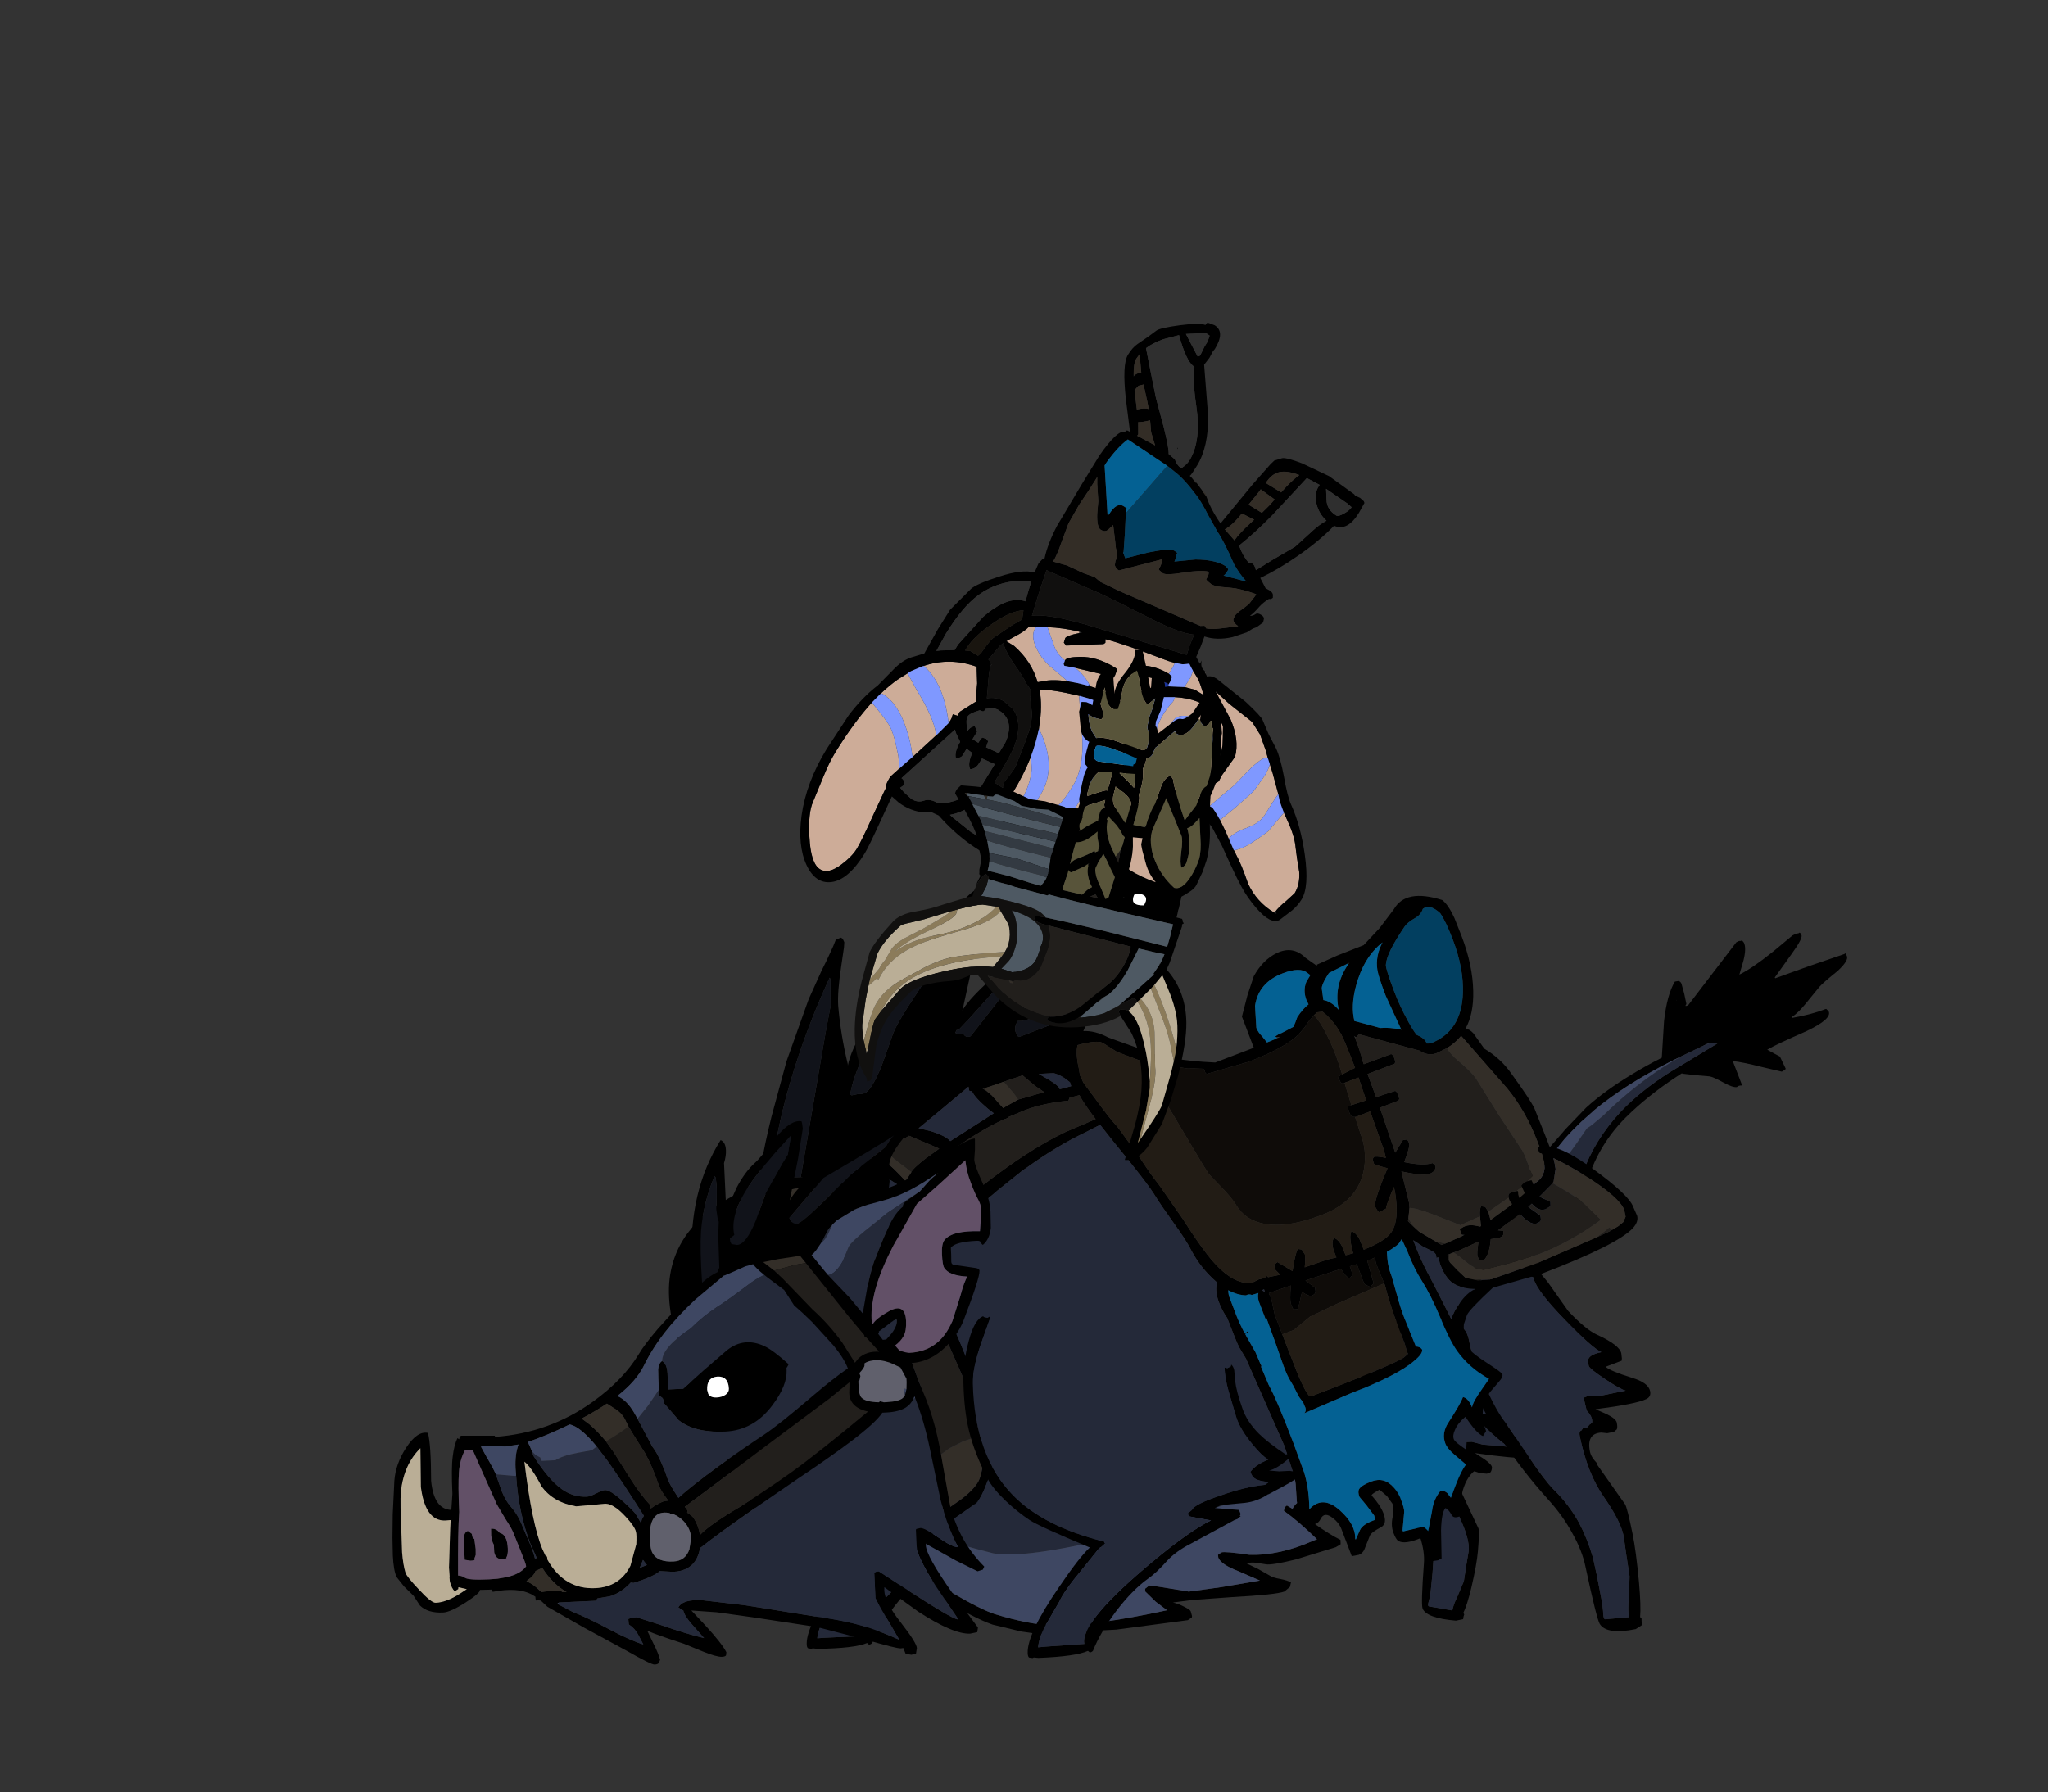 <?xml version="1.0" encoding="UTF-8" standalone="no"?>
<svg xmlns:ffdec="https://www.free-decompiler.com/flash" xmlns:xlink="http://www.w3.org/1999/xlink" ffdec:objectType="frame" height="390.25px" width="445.8px" xmlns="http://www.w3.org/2000/svg">
  <rect width="100%" height="100%" fill="#333333" stroke="none"/>
  <g transform="matrix(1.0, 0.0, 0.0, 1.0, 226.05, 274.55)">
    <use ffdec:characterId="253" height="72.35" transform="matrix(1.0, 0.0, 0.0, 1.215, -63.05, -3.45)" width="72.35" xlink:href="#shape0"/>
    <use ffdec:characterId="254" height="65.0" transform="matrix(0.995, 0.085, -0.085, 0.995, 71.009, 11.465)" width="39.0" xlink:href="#shape1"/>
    <use ffdec:characterId="254" height="65.0" transform="matrix(0.978, -0.201, 0.266, 1.297, 87.779, 0.971)" width="39.0" xlink:href="#shape1"/>
    <use ffdec:characterId="255" height="92.4" transform="matrix(-0.431, -0.9, 0.9, -0.431, 105.042, -1.04)" width="41.5" xlink:href="#shape2"/>
    <use ffdec:characterId="256" height="155.35" transform="matrix(0.961, -0.367, 0.398, 1.043, -103.767, -47.633)" width="199.5" xlink:href="#shape3"/>
    <use ffdec:characterId="257" height="117.3" transform="matrix(0.998, -0.047, 0.047, 0.998, -144.789, -26.069)" width="133.6" xlink:href="#shape4"/>
    <use ffdec:characterId="253" height="72.35" transform="matrix(0.998, -0.024, 0.029, 1.212, -16.995, -0.91)" width="72.35" xlink:href="#shape0"/>
    <use ffdec:characterId="546" height="148.35" transform="matrix(-0.85, -0.522, 0.522, -0.85, 30.402, -34.962)" width="105.5" xlink:href="#shape5"/>
    <use ffdec:characterId="260" height="132.85" transform="matrix(0.791, 0.201, 0.201, -0.791, -44.298, -38.028)" width="88.0" xlink:href="#shape6"/>
  </g>
  <defs>
    <g id="shape0" transform="matrix(1.0, 0.0, 0.0, 1.0, 13.5, 46.35)">
      <path d="M44.95 -25.85 Q45.45 -25.5 45.6 -24.8 L45.75 -22.85 Q45.95 -21.0 47.15 -18.0 48.05 -15.55 50.65 -13.3 52.65 -11.6 56.4 -9.45 L57.0 -9.55 57.45 -9.0 Q54.35 -6.85 52.65 -6.65 L54.85 -6.45 57.15 -6.5 58.15 -6.35 58.5 -6.0 58.55 -5.9 58.7 -5.6 58.85 -5.25 58.4 -5.0 58.2 -4.9 Q57.35 -4.45 55.7 -3.75 L52.45 -2.4 52.35 -2.4 Q49.95 -1.15 47.25 -0.95 L42.05 -0.65 40.65 -0.15 45.9 0.3 46.25 1.05 46.05 1.35 46.25 1.45 45.85 1.65 45.55 1.9 44.85 2.1 35.1 6.2 Q31.95 7.45 30.0 9.1 27.55 11.25 25.8 12.2 22.2 14.2 18.45 18.1 15.0 21.75 13.35 24.95 13.1 25.2 12.65 25.25 L12.25 24.95 Q9.6 25.9 1.4 26.0 L0.4 25.9 0.15 26.0 -0.6 25.9 Q-0.9 25.75 -0.9 25.05 -0.9 21.55 6.3 13.35 10.8 8.15 13.2 6.4 2.05 2.3 0.2 1.2 -2.4 -0.3 -4.85 -2.3 -7.7 -4.65 -8.75 -6.45 -11.5 -11.1 -12.55 -15.15 -13.5 -18.75 -13.5 -23.75 -13.5 -27.4 -12.1 -31.25 -10.75 -35.1 -8.8 -35.6 L-8.7 -35.45 -7.9 -35.3 -7.4 -35.55 -7.4 -35.1 -9.4 -30.8 Q-11.45 -26.25 -11.45 -23.55 -11.45 -10.5 -3.25 -3.3 3.25 2.45 16.35 5.4 L16.55 5.75 15.7 6.35 15.25 6.55 11.55 10.15 Q7.25 14.2 6.3 15.95 L3.05 20.3 Q1.65 22.35 1.4 24.1 L3.2 24.0 11.25 23.7 11.5 23.7 11.45 23.3 Q11.45 19.2 26.9 9.15 34.85 3.95 39.75 2.05 L38.8 1.9 35.1 1.25 34.65 0.75 35.65 0.1 Q36.15 -0.9 42.05 -2.4 47.45 -3.85 51.7 -4.1 L52.6 -4.6 Q50.45 -4.75 49.5 -5.3 48.9 -5.65 48.6 -6.5 49.85 -7.8 52.55 -8.6 51.1 -9.4 49.35 -11.25 46.5 -14.2 45.75 -16.5 L44.25 -21.1 Q43.5 -23.55 43.5 -25.35 L44.1 -25.2 44.85 -25.5 44.95 -25.85" fill="#000000" fill-rule="evenodd" stroke="none"/>
      <path d="M-8.8 -35.6 L-9.0 -35.8 -9.05 -36.7 Q-9.05 -37.2 -5.8 -39.7 L-1.95 -42.3 Q-1.6 -42.4 0.6 -43.55 L2.75 -44.7 6.25 -45.55 16.2 -46.35 Q18.45 -46.35 25.1 -43.3 L30.45 -41.4 Q35.15 -39.7 36.1 -38.95 37.65 -37.8 41.25 -32.8 45.05 -27.6 45.05 -26.3 L44.95 -25.85 44.85 -25.5 44.1 -25.2 43.5 -25.35 Q43.5 -23.55 44.25 -21.1 L45.75 -16.5 Q46.5 -14.2 49.35 -11.25 51.1 -9.4 52.55 -8.6 49.85 -7.8 48.6 -6.5 48.9 -5.65 49.5 -5.3 50.45 -4.75 52.6 -4.6 L51.7 -4.1 Q47.45 -3.85 42.05 -2.4 36.15 -0.9 35.65 0.1 L34.65 0.75 35.1 1.25 38.8 1.9 39.75 2.05 Q34.85 3.95 26.9 9.15 11.45 19.2 11.45 23.3 L11.5 23.7 11.25 23.7 3.2 24.0 1.4 24.1 Q1.65 22.35 3.05 20.3 L6.3 15.95 Q7.25 14.2 11.55 10.15 L15.25 6.55 15.7 6.35 16.55 5.75 16.35 5.4 Q3.25 2.45 -3.25 -3.3 -11.45 -10.5 -11.45 -23.55 -11.45 -26.25 -9.4 -30.8 L-7.4 -35.1 -7.4 -35.55 -7.9 -35.3 -8.7 -35.45 -8.8 -35.6" fill="#242939" fill-rule="evenodd" stroke="none"/>
    </g>
    <g id="shape1" transform="matrix(1.0, 0.0, 0.0, 1.0, 19.5, 32.5)">
      <path d="M0.35 -30.5 L1.95 -28.55 1.05 -28.25 2.45 -26.25 5.5 -21.0 Q8.35 -17.5 10.55 -16.25 15.0 -13.8 15.0 -12.4 L14.9 -11.55 14.75 -11.2 11.05 -10.75 Q11.9 -9.9 16.1 -8.15 19.5 -6.8 19.5 -5.35 19.5 -4.4 18.3 -4.2 15.95 -3.75 7.05 -4.25 L9.2 -3.1 Q11.0 -2.05 11.0 -1.4 11.0 -0.6 10.7 -0.3 L10.0 0.0 8.5 0.0 7.25 -0.3 Q4.0 -0.65 4.0 2.4 4.0 3.35 5.0 4.5 L5.0 4.8 9.2 12.05 Q9.5 12.65 9.5 17.0 9.5 19.9 8.75 25.05 8.15 29.0 7.45 30.75 L7.55 30.75 7.7 31.0 Q7.55 31.45 7.55 32.05 L6.0 32.5 Q-0.4 32.5 -1.45 30.5 -1.9 29.55 -2.0 20.75 -2.0 18.15 -3.3 15.05 -4.6 11.8 -7.0 8.75 -11.3 3.25 -14.4 -2.6 -18.5 -10.35 -18.5 -15.25 L-18.45 -15.95 -18.95 -17.1 -19.0 -18.85 -19.0 -19.25 -19.25 -19.55 -19.5 -20.85 Q-19.5 -22.2 -17.45 -25.65 -15.35 -29.15 -14.0 -29.95 L-13.25 -30.5 Q-12.55 -31.1 -12.3 -31.8 L-3.0 -32.5 Q-0.9 -32.15 0.2 -30.7 L0.35 -30.5 M-0.5 -27.4 L-0.5 -27.6 -0.6 -27.65 Q-1.65 -27.95 -1.8 -28.85 -2.1 -30.25 -6.35 -30.25 -10.85 -30.25 -14.35 -26.95 -16.95 -24.5 -17.55 -21.55 -16.9 -20.75 -16.95 -19.4 -17.05 -17.4 -16.5 -16.5 L-16.9 -16.05 -15.45 -11.45 Q-14.2 -7.15 -12.7 -4.95 L-9.35 1.1 Q-7.0 5.45 -5.45 7.25 -2.8 10.2 -1.45 13.5 -0.4 16.2 0.0 19.55 L0.05 22.65 0.0 26.0 Q0.0 27.7 -0.3 29.15 -0.4 29.85 -0.1 29.9 L5.05 30.35 Q5.15 29.1 5.85 27.35 L7.0 23.8 7.25 20.1 7.5 17.1 Q7.5 14.55 5.0 10.2 2.5 5.85 2.5 -0.4 2.5 -1.1 2.85 -1.25 L3.1 -1.3 3.8 -1.8 3.85 -1.65 4.25 -1.5 5.25 -2.05 5.25 -2.0 5.75 -2.25 Q6.1 -3.05 5.25 -4.15 L5.1 -4.35 5.0 -6.5 6.15 -6.65 8.55 -6.25 14.3 -6.25 Q13.35 -6.55 10.45 -8.75 7.5 -11.0 7.5 -11.45 7.5 -12.35 7.75 -12.6 8.35 -13.25 10.8 -13.25 8.95 -14.3 4.45 -19.65 -0.1 -25.0 -0.45 -27.2 L-0.5 -27.4" fill="#000000" fill-rule="evenodd" stroke="none"/>
      <path d="M-0.45 -27.2 Q-0.1 -25.0 4.45 -19.65 8.95 -14.3 10.8 -13.25 8.35 -13.25 7.75 -12.6 7.5 -12.35 7.5 -11.45 7.5 -11.0 10.45 -8.75 13.35 -6.55 14.3 -6.25 L8.55 -6.25 6.15 -6.65 5.0 -6.5 5.1 -4.35 5.25 -4.15 Q6.1 -3.05 5.75 -2.25 L5.25 -2.0 5.25 -2.05 4.25 -1.5 3.85 -1.65 3.8 -1.8 3.1 -1.3 2.85 -1.25 Q2.5 -1.1 2.5 -0.4 2.5 5.85 5.0 10.2 7.5 14.55 7.5 17.1 L7.25 20.1 7.0 23.8 5.85 27.35 Q5.15 29.1 5.05 30.35 L-0.1 29.9 Q-0.4 29.85 -0.3 29.15 0.0 27.7 0.0 26.0 L0.05 22.65 0.0 19.55 Q-0.4 16.2 -1.45 13.5 -2.8 10.2 -5.45 7.25 -7.0 5.45 -9.35 1.1 L-12.7 -4.95 Q-14.2 -7.15 -15.45 -11.45 L-16.9 -16.05 -16.5 -16.5 Q-17.05 -17.4 -16.95 -19.4 -16.9 -20.75 -17.55 -21.55 -16.95 -24.5 -14.35 -26.95 -10.85 -30.25 -6.35 -30.25 -2.1 -30.25 -1.8 -28.85 -1.65 -27.95 -0.6 -27.65 L-0.5 -27.6 -0.5 -27.4 -0.55 -27.35 -0.5 -27.2 -0.45 -27.2" fill="#242939" fill-rule="evenodd" stroke="none"/>
    </g>
    <g id="shape2" transform="matrix(1.0, 0.0, 0.0, 1.0, 26.55, 49.9)">
      <path d="M-2.3 0.9 Q-2.3 -10.75 -4.2 -19.55 L-4.7 -21.7 -4.8 -22.0 -5.75 -25.35 Q-6.6 -27.95 -7.6 -30.35 L-9.7 -34.75 Q-12.3 -39.5 -15.75 -43.65 L-17.55 -45.45 Q-19.5 -47.45 -21.9 -47.45 -24.5 -47.45 -24.95 -45.05 -25.25 -43.85 -24.95 -42.5 -24.95 -38.45 -22.5 -35.9 L-16.15 -30.1 Q-10.55 -24.45 -7.5 -16.65 -5.25 -10.8 -4.35 -3.15 L-3.2 8.65 -3.2 8.8 -3.05 8.6 Q-2.55 8.05 -2.4 7.2 L-2.4 7.3 -2.3 6.7 -2.3 6.4 -2.3 6.3 -2.3 6.2 -2.3 5.75 -2.3 1.1 -2.3 0.9 M-14.7 -45.6 L-13.25 -44.0 -13.0 -43.8 -12.2 -42.85 -12.0 -42.3 -11.6 -41.7 Q-10.25 -39.55 -8.35 -35.2 L-5.7 -29.1 -3.45 -23.1 Q-1.85 -17.8 -1.2 -10.85 -0.85 -7.65 -0.75 -3.5 L6.25 0.4 Q11.15 3.45 13.0 6.25 L12.8 6.95 Q12.6 7.35 12.0 7.35 L9.75 6.95 7.5 6.4 7.3 6.1 Q7.1 5.9 7.1 6.65 L14.95 22.05 14.95 22.75 Q14.8 22.9 14.8 23.1 L14.8 23.35 14.15 23.5 Q12.8 23.5 10.65 21.7 L8.3 19.6 Q8.3 22.6 9.65 28.4 L11.0 33.75 11.0 34.6 10.85 35.15 10.9 35.35 Q10.85 35.55 10.25 35.55 9.45 35.55 7.4 31.75 L4.4 26.3 4.2 26.3 3.4 34.15 2.45 42.25 Q2.8 42.5 1.85 42.5 0.75 42.5 -0.25 39.25 -1.15 35.4 -1.65 34.2 L-3.6 30.05 Q-4.8 27.55 -5.0 25.9 L-5.2 25.9 Q-6.35 29.95 -6.6 33.25 L-6.65 33.45 -7.35 33.7 Q-9.15 33.7 -9.15 27.55 -8.9 20.25 -9.1 18.0 L-10.5 19.0 -11.65 19.85 -14.55 19.85 -14.7 19.7 -14.8 18.8 -12.15 15.5 Q-9.15 11.9 -8.1 10.15 L-13.8 9.7 Q-13.4 9.0 -13.6 8.5 -13.35 7.65 -11.45 6.3 -9.3 4.75 -8.9 4.1 L-7.4 1.55 -5.8 -1.0 -5.7 -0.95 -5.9 -2.5 Q-6.9 -9.85 -9.1 -16.2 -12.3 -25.35 -20.15 -31.6 -23.6 -34.35 -24.7 -35.9 -26.55 -38.5 -26.55 -42.55 -26.55 -49.2 -22.4 -49.85 -19.95 -50.25 -17.75 -48.35 L-14.7 -45.6 M9.3 4.8 L9.2 4.75 9.1 4.8 9.3 4.8" fill="#000000" fill-rule="evenodd" stroke="none"/>
      <path d="M-24.95 -45.05 Q-21.55 -43.4 -18.35 -40.5 L-14.25 -36.2 -12.15 -33.85 -12.05 -33.75 -11.2 -32.8 -12.0 -33.65 -12.0 -33.25 Q-12.0 -32.45 -7.6 -24.9 L-7.45 -23.9 -7.4 -23.6 -6.55 -20.25 -6.5 -20.15 Q-4.1 -13.1 -3.0 -6.0 -2.45 -2.4 -2.3 0.9 L-2.3 1.1 -2.3 5.75 -2.4 7.2 Q-2.55 8.05 -3.05 8.6 L-3.2 8.65 -4.35 -3.15 Q-5.25 -10.8 -7.5 -16.65 -10.55 -24.45 -16.15 -30.1 L-22.5 -35.9 Q-24.95 -38.45 -24.95 -42.5 -25.25 -43.85 -24.95 -45.05" fill="#242939" fill-rule="evenodd" stroke="none"/>
      <path d="M-24.95 -45.05 Q-24.5 -47.45 -21.9 -47.45 -19.5 -47.45 -17.55 -45.45 L-15.75 -43.65 Q-12.3 -39.5 -9.7 -34.75 L-7.6 -30.35 Q-6.6 -27.95 -5.75 -25.35 L-4.8 -22.0 -4.7 -21.7 -4.2 -19.55 Q-2.3 -10.75 -2.3 0.9 -2.45 -2.4 -3.0 -6.0 -4.1 -13.1 -6.5 -20.15 L-6.55 -20.25 -7.4 -23.6 -7.45 -23.9 -7.6 -24.9 Q-12.0 -32.45 -12.0 -33.25 L-12.0 -33.65 -11.2 -32.8 -12.05 -33.75 -12.15 -33.85 -14.25 -36.2 -18.35 -40.5 Q-21.55 -43.4 -24.95 -45.05 M-2.3 5.75 L-2.3 6.2 -2.3 6.3 -2.3 6.4 -2.3 6.7 -2.4 7.3 -2.4 7.2 -2.3 5.75" fill="#3e4762" fill-rule="evenodd" stroke="none"/>
    </g>
    <g id="shape3" transform="matrix(1.0, 0.0, 0.0, 1.0, 99.75, 77.65)">
      <path d="M5.5 -63.15 L5.65 -62.3 Q-3.95 -53.3 -5.6 -52.05 L-5.95 -51.5 3.9 -51.8 11.65 -52.05 11.3 -51.8 Q10.75 -51.4 10.65 -50.8 L10.65 -50.3 Q10.65 -49.45 6.85 -45.9 L4.2 -43.4 Q6.55 -42.7 8.65 -40.5 L11.3 -38.4 14.3 -36.05 Q18.05 -32.45 27.9 -28.5 L36.65 -28.5 36.65 -35.0 39.35 -38.5 42.05 -41.55 Q45.1 -43.9 48.3 -44.15 52.1 -44.45 53.65 -41.3 L55.3 -39.05 55.4 -39.25 60.15 -39.5 66.1 -39.55 70.55 -41.55 74.8 -44.0 Q78.7 -46.95 85.05 -42.3 85.9 -41.0 86.1 -38.2 L86.15 -34.3 Q86.15 -28.3 84.3 -23.55 82.7 -19.4 79.95 -17.25 80.7 -16.9 81.15 -15.85 L82.15 -12.3 Q84.7 -9.35 85.65 -5.75 87.35 0.05 87.55 2.05 L87.65 8.3 87.65 10.05 Q90.65 11.6 94.55 17.15 99.65 24.35 99.65 26.85 L99.75 28.8 Q99.6 29.95 98.05 30.7 93.75 32.7 76.4 32.7 L65.8 31.85 Q59.5 34.2 58.65 35.0 L56.85 37.0 55.7 38.2 56.4 41.2 Q56.8 42.45 59.05 45.25 61.15 47.9 61.15 48.25 61.15 48.8 60.0 49.35 L57.4 50.65 Q53.65 52.9 53.65 57.5 L52.65 58.2 Q51.55 57.25 50.65 53.45 48.7 54.05 47.6 55.1 46.65 55.95 46.65 56.75 46.65 57.4 48.65 59.95 L50.65 62.7 Q50.65 63.55 49.0 63.8 46.6 64.2 44.55 66.7 43.9 67.5 43.4 68.9 L42.65 71.0 Q43.15 71.2 41.9 71.2 40.6 71.2 40.5 70.35 40.3 69.1 39.8 68.7 38.7 69.2 37.25 72.45 L35.3 77.45 35.25 77.6 34.4 77.7 33.15 77.45 32.9 74.95 32.65 72.45 Q28.95 72.55 28.0 71.4 27.65 71.0 27.65 69.6 27.65 68.15 28.65 66.7 29.65 65.25 29.65 64.2 L29.15 62.45 28.15 60.75 27.2 60.9 Q26.25 61.05 26.15 61.25 27.15 63.65 27.15 65.35 27.15 67.5 25.65 67.7 23.35 67.95 22.8 68.45 L20.7 70.55 Q20.05 71.2 19.15 71.2 L17.65 70.95 17.65 65.25 Q17.65 63.95 16.8 62.7 15.6 60.85 14.3 62.0 13.6 62.6 12.8 62.55 14.9 65.45 16.65 67.2 L16.35 68.0 15.15 68.2 6.3 67.65 Q1.1 67.05 0.05 66.45 L-1.75 65.5 Q-2.75 65.0 -3.7 64.95 L-1.85 66.75 -0.1 68.7 Q0.35 69.35 1.75 70.1 3.15 70.9 3.65 71.5 L3.1 72.25 1.65 72.7 Q-0.2 72.7 -9.2 70.05 L-17.3 67.8 -21.2 66.95 Q-20.15 67.6 -19.25 68.55 -18.35 69.45 -18.35 69.8 L-18.45 70.75 -18.6 71.0 -19.6 71.2 -34.45 67.95 Q-42.2 65.6 -46.1 64.75 -49.15 63.95 -53.35 61.7 L-58.5 58.45 Q-61.8 55.9 -66.55 50.1 -72.25 43.2 -72.25 40.0 L-72.25 39.95 -76.75 40.2 Q-86.0 40.2 -92.0 31.05 -96.4 24.4 -97.75 15.75 -99.1 7.7 -99.45 2.25 L-99.75 -9.55 Q-99.75 -21.0 -96.25 -27.1 -90.55 -37.0 -74.95 -37.95 -74.7 -38.2 -74.25 -38.25 L-70.75 -38.2 -70.75 -38.55 Q-70.75 -40.4 -63.9 -49.5 L-56.75 -58.55 -47.7 -68.3 -43.0 -72.6 Q-41.2 -74.1 -39.9 -75.3 L-38.8 -76.3 -37.85 -77.25 -36.7 -77.3 -36.5 -77.1 Q-36.35 -76.95 -36.35 -76.3 L-36.35 -76.2 -36.8 -75.3 -38.8 -72.0 Q-41.5 -67.6 -42.35 -65.05 -44.05 -59.6 -44.85 -53.8 L-44.95 -53.5 Q-41.75 -58.35 -26.1 -67.35 L-17.3 -72.1 -10.4 -75.3 -7.75 -76.3 -3.2 -77.55 -3.0 -77.65 Q-2.85 -77.6 -2.85 -76.8 L-3.1 -76.3 -3.8 -75.3 -6.1 -72.3 -10.6 -66.3 -14.2 -61.1 -17.3 -56.75 -17.95 -55.8 -18.2 -55.55 -17.3 -56.15 Q-14.75 -57.7 -8.4 -59.9 L2.15 -63.3 5.3 -63.3 5.5 -63.15 M0.9 -60.5 L1.15 -60.75 0.9 -60.7 0.85 -60.7 0.9 -60.5 M51.0 -30.25 L49.5 -29.5 49.25 -29.35 48.85 -29.1 48.5 -28.85 48.45 -28.8 47.4 -28.25 Q43.9 -26.3 34.65 -26.3 L25.4 -27.0 Q25.1 -27.2 25.2 -27.65 25.3 -28.05 24.9 -28.25 L22.75 -29.1 Q22.15 -29.2 21.55 -29.55 19.4 -30.8 17.05 -31.55 L15.8 -32.05 Q15.05 -32.4 14.65 -32.8 L13.1 -34.15 9.3 -37.25 7.15 -39.9 Q6.25 -40.85 2.0 -41.25 0.95 -39.8 0.5 -36.95 L0.2 -35.55 0.3 -34.45 0.3 -34.1 0.4 -33.7 1.55 -29.95 Q2.75 -25.8 3.75 -23.5 L5.7 -16.95 Q6.75 -12.3 7.5 -10.35 L9.65 -2.4 Q11.0 3.55 11.95 6.25 14.35 13.25 18.55 14.2 L20.25 14.05 20.45 14.1 21.3 14.2 22.05 14.0 22.15 14.3 24.75 14.7 24.15 13.45 Q24.15 12.65 24.45 12.4 L25.15 12.2 27.45 14.9 Q29.1 12.15 30.15 11.2 L30.9 11.6 31.15 12.7 Q31.15 13.15 30.15 15.05 L35.15 15.2 37.15 15.45 37.15 13.95 Q37.25 12.35 38.15 11.7 38.95 12.4 39.1 13.75 L39.15 15.7 40.8 15.85 40.8 15.65 Q41.15 12.4 42.15 11.7 42.95 12.45 43.1 13.75 L43.15 15.95 Q48.0 15.85 49.8 14.75 52.4 13.2 53.65 7.75 L53.85 6.6 Q50.9 9.4 50.65 10.0 L49.05 10.2 48.85 9.95 48.65 8.95 Q48.65 8.05 52.5 4.2 L54.0 2.75 Q51.65 1.25 51.65 0.95 51.65 0.15 51.8 0.0 L52.15 -0.25 Q52.65 -0.3 54.45 0.75 L54.65 -0.8 54.85 -8.8 51.65 -8.8 51.45 -8.85 50.95 -9.05 Q50.65 -9.25 50.65 -10.05 L50.7 -10.85 50.9 -11.25 51.4 -11.25 51.6 -11.25 54.9 -11.1 55.1 -15.8 51.95 -15.8 51.55 -15.8 51.35 -15.95 Q51.15 -16.15 51.15 -16.9 L51.05 -17.1 Q51.15 -17.35 51.95 -17.5 L52.1 -17.5 55.15 -17.8 55.15 -18.05 Q55.15 -23.3 54.95 -24.75 L54.75 -25.95 54.65 -26.0 54.65 -26.35 Q54.1 -28.55 52.95 -30.3 L52.9 -30.3 51.85 -30.55 51.0 -30.25 M41.9 -28.9 Q41.35 -29.05 42.65 -29.25 L43.25 -29.25 46.05 -29.55 46.75 -30.2 47.55 -31.05 Q49.3 -32.2 50.75 -32.6 L50.65 -33.5 Q50.65 -35.5 52.0 -36.85 L53.3 -37.8 52.9 -38.4 Q51.9 -40.05 48.0 -40.05 42.5 -40.05 40.05 -36.05 L38.65 -31.95 Q38.65 -31.05 39.15 -30.0 L39.65 -28.55 41.9 -28.6 42.75 -28.65 41.9 -28.9 M6.25 -48.75 L6.35 -48.65 6.5 -48.8 7.65 -49.75 Q-4.5 -48.95 -7.3 -49.55 L-8.0 -49.8 Q-9.25 -48.9 -9.25 -47.9 L-9.1 -46.95 -8.95 -46.8 -1.25 -46.8 6.25 -48.75 M12.35 51.9 L12.65 46.2 11.65 27.8 11.65 27.65 11.15 25.05 Q11.0 23.75 11.0 18.9 10.5 17.1 10.55 15.15 10.65 12.9 11.7 11.7 L11.55 11.5 Q9.5 7.95 9.0 4.05 8.75 1.85 7.6 -2.1 6.35 -6.5 6.0 -8.25 5.5 -11.0 1.8 -21.2 L0.45 -25.15 -3.05 -24.8 Q-9.8 -24.3 -17.3 -22.45 L-18.25 -22.25 -24.7 -20.35 Q-27.8 -19.3 -29.0 -19.1 -32.45 -18.5 -38.5 -15.9 -43.65 -13.65 -44.85 -13.5 L-44.1 -3.75 Q-43.5 4.65 -43.5 15.5 -43.5 17.7 -43.8 19.6 L-42.8 20.7 -42.85 20.7 -43.5 20.45 -44.6 24.7 Q-46.0 29.3 -47.2 30.45 L-50.0 33.25 Q-51.8 34.95 -52.75 35.2 L-61.8 37.3 -62.2 37.4 -63.8 37.8 -63.9 37.8 -66.55 38.5 -70.2 39.6 -70.25 40.1 Q-70.25 42.8 -64.45 49.45 -59.65 54.95 -57.25 56.7 -51.25 61.0 -46.8 62.7 -39.0 65.7 -22.95 67.95 L-24.55 65.6 -25.85 63.0 -25.65 62.5 -24.6 62.2 Q-24.4 62.2 -17.35 66.0 L-17.3 66.05 -10.55 67.5 -2.35 69.0 -5.95 65.75 Q-8.8 63.4 -8.85 61.95 L-8.7 61.4 -7.85 61.2 Q-7.1 61.2 -2.55 63.55 3.35 65.85 11.3 65.45 L12.05 65.45 Q9.8 60.95 7.65 57.95 8.05 57.25 8.65 57.2 L9.5 58.2 Q9.9 57.85 10.45 57.6 L10.85 57.45 10.95 57.05 12.0 53.9 12.15 53.3 12.15 53.2 12.35 51.9 M75.55 -40.05 Q70.0 -36.5 69.0 -34.4 68.65 -33.6 68.65 -28.8 68.65 -25.8 69.15 -22.55 69.4 -20.75 69.8 -19.55 71.15 -18.35 71.15 -17.4 L71.15 -17.25 71.9 -17.0 Q79.0 -17.0 82.15 -24.0 84.15 -28.45 84.15 -34.3 84.15 -38.25 83.65 -40.05 82.3 -42.55 80.55 -42.05 79.75 -41.1 78.25 -40.9 76.45 -40.65 75.55 -40.05 M61.55 -37.1 L62.0 -37.35 61.55 -37.3 57.15 -36.9 56.5 -36.45 Q54.8 -35.25 54.55 -34.55 L54.0 -32.35 Q55.45 -31.6 56.3 -29.5 57.05 -34.2 61.55 -37.1 M67.15 -21.8 L66.65 -28.8 Q66.65 -32.8 66.95 -34.1 67.6 -36.8 70.05 -38.75 65.2 -37.35 61.55 -32.7 58.95 -29.4 58.55 -26.35 L58.9 -26.15 63.15 -23.3 Q65.05 -22.8 67.05 -21.6 67.1 -21.55 67.25 -21.45 L67.15 -21.8 M57.65 -23.3 L57.35 -23.7 57.4 -23.3 Q57.45 -20.85 57.15 -18.3 L57.15 -17.85 63.3 -17.8 63.5 -17.65 63.65 -16.8 63.55 -16.1 63.3 -15.8 57.15 -15.8 57.1 -11.0 61.3 -10.8 61.5 -10.65 61.65 -9.8 61.55 -9.1 61.3 -8.8 57.05 -8.8 56.7 0.45 59.15 -1.3 59.9 -1.15 Q60.15 -1.1 60.15 -0.3 60.15 0.35 57.75 2.8 61.2 4.85 63.3 4.95 L63.65 5.7 Q63.3 6.7 61.9 6.7 60.5 6.7 56.5 4.3 L55.65 10.5 55.35 11.5 54.5 13.05 54.35 13.35 54.05 13.8 54.6 15.0 55.4 16.4 55.45 16.5 56.05 17.2 57.95 19.4 58.9 20.5 59.75 20.5 63.7 20.3 64.2 20.25 63.65 20.0 63.65 18.95 Q65.4 18.25 67.45 19.55 L67.85 19.8 68.1 19.8 68.55 18.25 68.65 17.95 Q69.05 16.6 69.65 16.2 L70.4 16.6 70.65 17.7 70.45 19.35 75.2 18.15 75.9 17.95 75.65 17.25 75.7 16.55 Q75.8 16.05 76.05 15.9 76.5 15.6 77.85 15.9 L78.05 15.95 77.95 16.35 Q77.8 16.65 77.8 17.35 L79.25 16.85 79.15 15.45 79.15 15.25 Q79.7 14.85 80.6 14.85 L81.55 14.95 81.65 15.95 82.15 15.7 82.4 15.65 Q84.2 15.25 85.05 13.65 L85.4 12.65 85.45 12.45 85.6 10.85 85.15 10.5 85.15 9.45 85.65 9.45 85.65 8.3 Q85.65 2.05 83.7 -3.4 L79.05 -15.0 78.55 -16.2 78.55 -16.25 Q76.85 -15.35 74.8 -15.0 L72.4 -14.8 Q70.45 -14.8 69.2 -16.45 L58.45 -23.65 57.65 -23.3 M93.75 29.6 L95.3 29.35 96.55 28.95 97.4 28.15 97.65 26.8 Q97.65 24.25 92.7 18.1 89.8 14.55 87.55 12.45 L87.45 13.25 87.2 14.45 87.15 14.6 87.1 14.7 85.8 16.75 85.5 16.95 84.9 17.25 81.9 18.5 82.3 18.9 83.65 20.2 83.35 21.0 82.15 21.2 Q80.6 21.2 79.85 19.25 L78.9 19.6 80.65 22.0 80.45 22.75 Q80.2 23.2 79.4 23.2 77.95 23.2 76.7 20.3 L71.15 21.75 72.15 22.2 71.95 22.8 Q71.7 23.2 70.9 23.2 L69.05 22.85 Q67.7 25.5 66.15 26.2 L65.45 26.05 Q65.15 25.9 65.15 25.1 65.15 24.55 66.45 22.45 L62.15 22.7 60.7 22.7 59.8 22.7 59.3 22.7 59.15 23.95 59.25 24.3 60.15 26.25 61.15 28.15 61.15 28.2 61.25 28.25 61.65 28.45 61.8 28.55 62.75 29.1 62.8 29.15 63.4 29.5 65.7 30.1 65.85 30.15 65.95 30.15 66.15 30.2 76.4 30.45 85.0 30.1 89.85 29.9 93.15 29.7 93.75 29.6 M19.7 68.2 L19.75 68.15 21.2 66.8 Q22.2 65.85 25.05 65.95 L25.15 65.1 24.4 62.7 23.65 60.7 Q23.65 59.65 24.15 59.25 24.9 58.7 27.15 58.7 30.1 58.7 31.15 61.4 31.7 62.75 31.65 64.2 31.65 65.95 31.35 66.55 L29.65 69.75 29.65 70.0 33.95 70.55 Q34.3 70.85 34.65 71.7 L36.9 68.35 Q38.1 66.25 40.15 65.2 40.95 65.45 41.3 66.1 L41.65 67.2 43.7 65.1 Q45.7 63.05 47.15 62.2 L45.55 59.5 Q44.65 57.95 44.65 56.95 44.65 54.8 46.8 53.35 50.6 50.8 51.65 49.7 52.65 50.3 52.65 52.2 53.1 51.45 54.8 50.35 L58.15 48.2 Q55.05 44.75 53.95 40.8 53.3 38.35 53.15 33.5 53.0 29.0 52.3 25.75 51.65 22.85 51.65 19.25 L51.45 16.65 50.55 17.25 Q49.45 17.7 47.55 17.95 L47.15 19.2 Q46.65 20.65 46.65 22.75 L46.15 28.0 Q45.95 30.05 46.05 33.15 L46.15 37.2 Q47.0 37.55 47.15 38.2 47.0 39.0 44.75 39.7 40.3 41.2 29.9 41.2 L19.05 41.6 Q19.85 41.25 19.65 40.2 L19.65 39.45 Q19.15 38.25 19.15 37.5 L18.95 35.85 18.65 34.2 Q18.45 32.8 18.55 30.35 L18.65 27.2 18.75 21.65 18.75 21.6 18.55 21.65 18.5 21.7 18.5 21.4 18.5 20.25 18.5 19.15 18.5 18.0 Q18.6 17.1 19.05 16.5 L19.0 16.5 17.6 16.4 Q17.15 16.0 16.5 16.05 L16.5 16.1 Q14.75 15.45 13.3 13.9 13.0 14.7 13.0 15.25 L13.0 19.0 Q13.0 20.55 13.3 22.95 L14.15 22.7 14.15 22.9 13.75 23.0 13.35 23.05 13.4 23.5 13.9 26.5 14.0 27.05 14.1 29.55 14.15 30.0 14.0 30.15 14.15 33.95 Q14.65 37.3 14.65 46.25 L14.55 52.4 Q14.3 55.7 12.8 59.45 16.5 57.75 18.75 61.75 20.8 65.4 19.65 68.0 L19.65 68.2 19.7 68.2 M44.65 23.5 L44.55 20.85 44.55 19.2 44.75 18.15 43.0 18.2 42.75 21.0 42.7 21.35 42.65 21.7 42.6 22.6 42.55 22.75 41.65 23.2 40.8 22.4 Q40.65 22.15 40.65 21.3 L40.65 21.2 40.7 18.1 39.15 18.0 39.05 19.75 38.15 20.2 Q37.45 19.35 37.25 18.0 L37.25 17.9 36.0 17.8 29.3 17.5 30.65 19.5 30.45 20.25 Q30.2 20.7 29.4 20.7 28.8 20.7 27.75 19.35 L25.65 22.2 24.8 21.95 Q24.65 21.85 24.65 20.95 24.65 19.95 26.05 17.4 L21.1 17.25 21.15 18.55 20.65 21.5 20.65 25.7 20.65 26.95 20.7 33.45 Q20.85 39.0 21.65 39.0 39.45 39.0 42.85 38.4 L44.05 38.0 44.0 37.6 44.15 35.95 44.15 32.95 Q44.15 27.6 44.65 23.95 L44.65 23.5 M56.85 22.45 Q57.35 21.8 56.55 20.95 L55.05 19.45 53.65 17.65 53.65 19.35 Q53.65 22.3 54.3 26.65 L55.15 34.0 55.2 34.7 Q56.2 33.5 58.1 32.35 60.2 31.0 62.2 30.85 59.95 30.0 58.7 28.75 57.15 27.3 57.15 24.05 57.15 23.2 57.45 22.7 L57.5 22.6 56.85 22.45 M20.45 16.25 L20.3 16.2 20.0 16.3 20.4 16.75 20.45 16.25 M-8.4 -73.7 L-17.3 -69.7 Q-24.5 -66.15 -31.55 -61.45 -43.0 -53.8 -46.65 -48.1 L-46.6 -48.05 -46.45 -47.8 -45.1 -47.6 Q-44.3 -47.3 -43.75 -47.3 -42.1 -47.3 -38.15 -51.25 L-33.95 -55.8 Q-32.65 -57.3 -28.45 -60.15 L-21.45 -64.8 -17.3 -67.3 -13.7 -69.3 -9.75 -71.45 -8.35 -73.55 -8.2 -73.8 -8.4 -73.7 M-1.55 -60.05 L-9.2 -57.4 -10.95 -56.65 -17.3 -53.65 -20.35 -52.3 -20.75 -52.4 -21.25 -52.0 Q-20.95 -51.55 -19.75 -51.25 L-19.55 -50.75 Q-19.25 -50.3 -18.5 -50.3 L-17.3 -50.95 -1.45 -59.75 -1.0 -59.95 Q-0.65 -60.15 -0.05 -60.45 L-0.05 -60.5 -1.1 -60.2 -1.55 -60.05 M-41.85 -70.55 L-41.95 -70.8 -42.0 -70.7 Q-50.65 -62.9 -57.65 -54.4 -64.5 -46.05 -68.85 -38.1 L-67.7 -38.05 -62.7 -36.45 -62.25 -36.3 -62.65 -36.5 -46.8 -61.15 -43.9 -65.5 -43.8 -65.7 -41.85 -70.55 M-46.7 23.2 L-46.55 22.3 -46.45 21.8 -46.5 21.0 -46.05 18.45 -46.0 18.2 -45.5 15.35 -46.5 -3.5 Q-46.6 -6.05 -47.5 -12.85 -47.65 -14.8 -48.4 -17.55 L-48.75 -19.15 -48.8 -19.15 -48.85 -19.1 -48.8 -19.75 -49.0 -21.85 -49.0 -22.1 Q-49.7 -22.55 -50.45 -23.7 L-52.1 -26.25 -53.75 -28.6 -54.7 -29.85 -55.25 -30.3 -60.45 -33.45 Q-64.1 -35.05 -74.95 -36.3 L-75.1 -36.45 -75.15 -36.5 -75.6 -36.4 -79.2 -35.55 Q-73.35 -33.2 -68.95 -29.95 L-64.55 -26.2 Q-59.45 -21.0 -58.25 -15.25 L-56.75 -9.45 -55.2 -3.55 Q-54.7 -1.3 -54.65 2.95 L-54.75 7.7 Q-54.75 18.05 -56.1 24.55 L-57.3 28.95 -57.4 29.15 -57.45 29.3 -57.5 29.4 -57.7 29.95 -58.2 30.95 Q-59.3 33.05 -60.85 34.7 L-55.45 33.45 Q-52.2 32.6 -50.6 31.4 -49.45 30.5 -48.35 28.5 L-46.8 23.75 -46.7 23.2 M-55.25 -32.8 Q-52.9 -31.4 -50.0 -27.8 L-47.55 -24.5 -45.6 -26.15 -43.5 -27.6 -46.25 -31.0 Q-48.05 -33.2 -50.6 -34.4 L-52.35 -33.8 -56.95 -33.8 -55.25 -32.8 M-45.0 -36.3 L-48.2 -35.2 Q-45.9 -34.65 -44.6 -33.05 -43.9 -32.2 -42.25 -28.45 L-40.45 -29.65 -40.35 -29.75 Q-39.85 -30.2 -36.8 -31.1 L-33.15 -32.0 -34.65 -33.35 -38.15 -36.45 -39.1 -36.3 Q-39.7 -36.3 -40.6 -36.8 -41.45 -37.3 -42.1 -37.3 L-45.0 -36.3 M-44.45 -23.9 L-45.35 -23.25 -45.85 -22.7 -46.7 -21.0 Q-45.8 -18.7 -45.2 -15.85 -42.25 -17.75 -32.2 -20.85 -24.1 -23.35 -17.3 -24.75 -11.7 -25.9 -7.0 -26.25 L0.0 -26.5 Q-1.15 -30.05 -1.4 -32.0 L-1.5 -32.0 -2.9 -32.15 -3.5 -32.25 -4.0 -31.75 Q-9.15 -33.05 -13.25 -33.05 L-17.05 -32.95 -17.3 -32.85 -17.85 -32.8 -18.1 -32.85 Q-23.75 -32.45 -29.35 -31.1 -35.85 -29.55 -39.45 -27.55 -41.75 -26.25 -44.45 -23.9 M-50.85 -18.0 L-50.35 -18.2 -50.8 -17.9 -50.85 -18.0 M-7.85 -38.7 L-6.3 -36.95 Q-4.85 -35.2 -4.85 -34.65 L-4.85 -34.45 -2.35 -34.2 -2.3 -35.0 -2.4 -35.15 Q-3.45 -36.9 -4.85 -37.8 L-7.85 -38.7 M-19.5 -39.3 L-18.75 -38.05 -17.45 -34.95 -17.3 -34.95 -16.85 -35.05 -13.85 -35.45 -8.15 -35.0 -9.35 -36.6 -11.15 -39.55 -15.4 -39.7 -17.3 -39.75 -19.65 -39.85 -20.05 -39.9 -19.5 -39.3 M-22.85 -40.5 L-22.7 -41.25 -31.2 -38.55 -35.7 -37.15 -33.6 -35.85 Q-30.9 -33.9 -30.4 -32.6 L-19.7 -34.65 -20.5 -35.85 Q-22.3 -38.85 -22.35 -40.2 -22.75 -40.3 -22.85 -40.5 M-49.2 17.15 L-49.15 17.2 -49.25 17.2 -49.2 17.15" fill="#000000" fill-rule="evenodd" stroke="none"/>
      <path d="M0.9 -60.5 L0.85 -60.7 0.9 -60.7 0.9 -60.5 M6.5 -48.8 L6.35 -48.65 6.25 -48.75 6.5 -48.8 M-62.65 -36.5 L-62.25 -36.3 -62.7 -36.45 -62.65 -36.5" fill="#070a0e" fill-rule="evenodd" stroke="none"/>
      <path d="M13.1 -34.15 L14.65 -32.8 Q15.05 -32.4 15.8 -32.05 L17.05 -31.55 Q19.4 -30.8 21.55 -29.55 22.15 -29.2 22.75 -29.1 L24.9 -28.25 Q25.3 -28.05 25.2 -27.65 25.1 -27.2 25.4 -27.0 L34.65 -26.3 Q43.9 -26.3 47.4 -28.25 L48.45 -28.8 48.5 -28.85 48.85 -29.1 49.25 -29.35 49.5 -29.5 51.0 -30.25 Q51.75 -28.75 52.05 -25.85 52.4 -22.9 52.25 -19.8 L52.1 -17.5 51.95 -17.5 Q51.15 -17.35 51.05 -17.1 L51.15 -16.9 Q51.15 -16.15 51.35 -15.95 L51.55 -15.8 51.95 -15.8 51.8 -13.95 51.6 -11.25 51.4 -11.25 50.9 -11.25 50.7 -10.85 50.65 -10.05 Q50.65 -9.25 50.95 -9.05 L51.45 -8.85 51.25 -5.3 Q51.25 -2.0 49.45 1.0 46.0 6.7 37.5 6.7 27.7 6.7 23.55 2.95 21.7 1.25 21.25 -1.25 20.9 -2.85 19.65 -5.5 L18.25 -8.55 17.75 -10.75 15.4 -23.2 13.2 -32.4 13.25 -32.75 13.1 -34.15 M42.75 21.0 L43.0 18.2 44.75 18.15 44.55 19.2 44.55 20.85 44.65 23.5 33.55 23.95 27.5 24.4 23.25 25.7 20.65 25.7 20.65 21.5 21.15 18.55 21.1 17.25 26.05 17.4 Q24.65 19.95 24.65 20.95 24.65 21.85 24.8 21.95 L25.65 22.2 27.75 19.35 Q28.8 20.7 29.4 20.7 30.2 20.7 30.45 20.25 L30.65 19.5 29.3 17.5 36.0 17.8 37.25 17.9 37.25 18.0 Q37.45 19.35 38.15 20.2 L39.05 19.75 39.15 18.0 40.7 18.1 40.65 21.2 40.65 21.3 Q40.65 22.15 40.8 22.4 L41.65 23.2 42.55 22.75 42.6 22.6 42.65 21.7 42.7 21.35 42.75 21.05 42.75 21.0" fill="#0f0c09" fill-rule="evenodd" stroke="none"/>
      <path d="M6.5 -48.8 L6.25 -48.75 -1.25 -46.8 -8.95 -46.8 -9.1 -46.95 -9.25 -47.9 Q-9.25 -48.9 -8.0 -49.8 L-7.3 -49.55 Q-4.5 -48.95 7.65 -49.75 L6.5 -48.8 M-8.35 -73.55 L-9.75 -71.45 -13.7 -69.3 -17.3 -67.3 -21.45 -64.8 -28.45 -60.15 Q-32.65 -57.3 -33.95 -55.8 L-38.15 -51.25 Q-42.1 -47.3 -43.75 -47.3 -44.3 -47.3 -45.1 -47.6 L-46.45 -47.8 -46.6 -48.05 -46.65 -48.1 Q-43.0 -53.8 -31.55 -61.45 -24.5 -66.15 -17.3 -69.7 L-8.4 -73.7 -8.35 -73.55 M-1.45 -59.75 L-17.3 -50.95 -18.5 -50.3 Q-19.25 -50.3 -19.55 -50.75 L-19.75 -51.25 Q-20.95 -51.55 -21.25 -52.0 L-20.75 -52.4 -20.35 -52.3 -17.3 -53.65 -10.95 -56.65 -9.2 -57.4 -1.55 -60.05 -1.45 -59.75 M-41.85 -70.55 L-43.8 -65.7 -43.9 -65.5 -46.8 -61.15 -62.65 -36.5 -62.7 -36.45 -67.7 -38.05 -68.85 -38.1 Q-64.5 -46.05 -57.65 -54.4 -50.65 -62.9 -42.0 -70.7 L-41.85 -70.55" fill="#11131a" fill-rule="evenodd" stroke="none"/>
      <path d="M13.1 -34.15 L13.25 -32.75 13.2 -32.4 15.4 -23.2 17.75 -10.75 18.25 -8.55 19.65 -5.5 Q20.9 -2.85 21.25 -1.25 21.7 1.25 23.55 2.95 27.7 6.7 37.5 6.7 46.0 6.7 49.45 1.0 51.25 -2.0 51.25 -5.3 L51.45 -8.85 51.65 -8.8 54.85 -8.8 54.65 -0.8 54.45 0.75 Q52.65 -0.3 52.15 -0.25 L51.8 0.0 Q51.65 0.15 51.65 0.95 51.65 1.25 54.0 2.75 L52.5 4.2 Q48.65 8.05 48.65 8.95 L48.85 9.95 49.05 10.2 50.65 10.0 Q50.9 9.4 53.85 6.6 L53.65 7.75 Q52.4 13.2 49.8 14.75 48.0 15.85 43.15 15.95 L43.1 13.75 Q42.95 12.45 42.15 11.7 41.15 12.4 40.8 15.65 L40.8 15.85 39.15 15.7 39.1 13.75 Q38.95 12.4 38.15 11.7 37.25 12.35 37.15 13.95 L37.15 15.45 35.15 15.2 30.15 15.05 Q31.15 13.15 31.15 12.7 L30.9 11.6 30.15 11.2 Q29.1 12.15 27.45 14.9 L25.15 12.2 24.45 12.4 Q24.15 12.65 24.15 13.45 L24.75 14.7 22.15 14.3 22.05 14.0 21.3 14.2 20.45 14.1 20.45 14.05 20.25 14.05 18.55 14.2 Q14.35 13.25 11.95 6.25 11.0 3.55 9.65 -2.4 L7.5 -10.35 Q6.75 -12.3 5.7 -16.95 L3.75 -23.5 Q2.75 -25.8 1.55 -29.95 L0.4 -33.7 0.3 -34.1 0.3 -34.45 0.2 -35.55 0.5 -36.95 Q0.95 -39.8 2.0 -41.25 6.25 -40.85 7.15 -39.9 L9.3 -37.25 13.1 -34.15 M51.6 -11.25 L51.8 -13.95 51.95 -15.8 55.1 -15.8 54.9 -11.1 51.6 -11.25 M52.1 -17.5 L52.25 -19.8 Q52.4 -22.9 52.05 -25.85 51.75 -28.75 51.0 -30.25 L51.85 -30.55 52.9 -30.3 52.95 -30.3 Q54.1 -28.55 54.65 -26.35 L54.65 -26.0 54.75 -25.95 54.95 -24.75 Q55.15 -23.3 55.15 -18.05 L55.15 -17.8 52.1 -17.5 M42.75 21.0 L42.75 21.05 42.7 21.35 42.75 21.0 M20.65 25.7 L23.25 25.7 27.5 24.4 33.55 23.95 44.65 23.5 44.65 23.95 Q44.15 27.6 44.15 32.95 L44.15 35.95 44.0 37.6 44.05 38.0 42.85 38.4 Q39.45 39.0 21.65 39.0 20.85 39.0 20.7 33.45 L20.65 26.95 20.65 25.7" fill="#221c15" fill-rule="evenodd" stroke="none"/>
      <path d="M57.65 -23.3 L58.45 -23.65 69.2 -16.45 Q70.45 -14.8 72.4 -14.8 L74.8 -15.0 Q75.0 -13.75 76.05 -11.95 77.75 -9.2 78.25 -7.5 L80.0 0.75 82.0 9.0 Q82.2 10.15 82.05 13.2 L82.1 14.25 80.6 14.85 Q79.7 14.85 79.15 15.25 L79.15 15.45 78.65 15.6 77.85 15.9 Q76.5 15.6 76.05 15.9 75.8 16.05 75.7 16.55 L70.65 17.7 70.4 16.6 69.65 16.2 Q69.05 16.6 68.65 17.95 L64.1 18.2 60.0 14.75 Q56.85 12.1 55.35 11.5 L55.65 10.5 56.5 4.3 Q60.5 6.7 61.9 6.7 63.3 6.7 63.65 5.7 L63.3 4.95 Q61.2 4.85 57.75 2.8 60.15 0.35 60.15 -0.3 60.15 -1.1 59.9 -1.15 L59.15 -1.3 56.7 0.45 57.05 -8.8 61.3 -8.8 61.55 -9.1 61.65 -9.8 61.5 -10.65 61.3 -10.8 57.1 -11.0 57.15 -15.8 63.3 -15.8 63.55 -16.1 63.65 -16.8 63.5 -17.65 63.3 -17.8 57.15 -17.85 57.15 -18.3 Q57.45 -20.85 57.4 -23.3 L57.65 -23.3 M85.4 12.65 L85.05 13.65 85.25 13.0 85.4 12.65 M59.75 20.5 L58.9 20.5 57.95 19.4 59.75 20.5 M55.4 16.4 L54.6 15.0 54.05 13.8 54.35 13.35 Q54.55 14.9 55.4 16.4 M85.5 16.95 L86.55 18.15 Q89.95 22.05 90.5 23.45 L92.3 27.0 Q84.6 28.95 77.4 28.95 L71.05 28.55 65.3 27.95 63.95 27.15 63.05 26.2 61.6 23.95 60.7 22.7 62.15 22.7 66.45 22.45 Q65.15 24.55 65.15 25.1 65.15 25.9 65.45 26.05 L66.15 26.2 Q67.7 25.5 69.05 22.85 L70.9 23.2 Q71.7 23.2 71.95 22.8 L72.15 22.2 71.15 21.75 76.7 20.3 Q77.95 23.2 79.4 23.2 80.2 23.2 80.45 22.75 L80.65 22.0 78.9 19.6 79.85 19.25 Q80.6 21.2 82.15 21.2 L83.35 21.0 83.65 20.2 82.3 18.9 81.9 18.5 84.9 17.25 85.5 16.95 M59.8 22.7 Q59.25 23.35 59.25 24.25 L59.25 24.3 59.15 23.95 59.3 22.7 59.8 22.7 M61.15 28.15 L61.25 28.25 61.15 28.2 61.15 28.15 M62.8 29.15 L65.7 30.1 63.4 29.5 62.8 29.15 M89.85 29.9 L90.25 29.85 92.1 29.35 93.4 28.95 93.7 29.5 93.75 29.6 93.15 29.7 89.85 29.9 M-54.7 -29.85 L-53.75 -28.6 -52.1 -26.25 -50.45 -23.7 Q-49.7 -22.55 -49.0 -22.1 L-49.0 -21.85 -48.8 -19.75 -48.85 -19.1 -48.8 -19.15 -48.75 -19.15 -48.4 -17.55 Q-47.65 -14.8 -47.5 -12.85 -46.6 -6.05 -46.5 -3.5 L-45.5 15.35 -46.0 18.2 -46.05 18.45 -46.5 21.0 -46.45 21.8 -46.55 22.3 -46.7 23.2 -46.7 23.1 -50.7 23.0 -53.75 23.3 -55.95 23.85 -56.1 24.55 Q-54.75 18.05 -54.75 7.7 L-54.65 2.95 Q-54.7 -1.3 -55.2 -3.55 L-56.75 -9.45 -58.25 -15.25 Q-59.45 -21.0 -64.55 -26.2 L-68.95 -29.95 -65.55 -30.0 -57.95 -29.75 -54.7 -29.85 M-40.45 -29.65 L-41.35 -31.05 Q-43.15 -33.55 -43.75 -35.0 L-45.0 -36.3 -42.1 -37.3 Q-41.45 -37.3 -40.6 -36.8 -39.7 -36.3 -39.1 -36.3 L-38.15 -36.45 -34.65 -33.35 -33.15 -32.0 -36.8 -31.1 Q-39.85 -30.2 -40.35 -29.75 L-40.45 -29.65 M-44.45 -23.9 Q-41.75 -26.25 -39.45 -27.55 -35.85 -29.55 -29.35 -31.1 -23.75 -32.45 -18.1 -32.85 L-17.85 -32.8 -17.3 -32.85 -17.05 -32.95 -13.25 -33.05 Q-9.15 -33.05 -4.0 -31.75 L-3.5 -32.25 -2.9 -32.15 -1.5 -32.0 -1.4 -32.0 Q-1.15 -30.05 0.0 -26.5 L-7.0 -26.25 Q-11.7 -25.9 -17.3 -24.75 -24.1 -23.35 -32.2 -20.85 -42.25 -17.75 -45.2 -15.85 -45.8 -18.7 -46.7 -21.0 L-45.85 -22.7 -45.35 -23.25 -44.45 -23.9 M-50.85 -18.0 L-50.8 -17.9 -50.35 -18.2 -50.85 -18.0 M-19.5 -39.3 L-20.05 -39.9 -19.65 -39.85 -19.5 -39.3 M-15.4 -39.7 L-11.15 -39.55 -9.35 -36.6 -8.15 -35.0 -13.85 -35.45 Q-14.2 -37.0 -15.4 -39.7 M-49.2 17.15 L-49.25 17.2 -49.15 17.2 -49.2 17.15" fill="#221f1c" fill-rule="evenodd" stroke="none"/>
      <path d="M74.8 -15.0 Q76.85 -15.35 78.55 -16.25 L78.55 -16.2 79.05 -15.0 83.7 -3.4 Q85.65 2.05 85.65 8.3 L85.65 9.45 85.15 9.45 85.15 10.5 85.6 10.85 85.45 12.45 85.4 12.65 85.25 13.0 85.05 13.65 Q84.2 15.25 82.4 15.65 L82.15 15.7 81.65 15.95 81.55 14.95 80.6 14.85 82.1 14.25 82.05 13.2 Q82.2 10.15 82.0 9.0 L80.0 0.75 78.25 -7.5 Q77.75 -9.2 76.05 -11.95 75.0 -13.75 74.8 -15.0 M79.15 15.45 L79.25 16.85 77.8 17.35 Q77.8 16.65 77.95 16.35 L78.05 15.95 77.85 15.9 78.65 15.6 79.15 15.45 M75.7 16.55 L75.65 17.25 75.9 17.95 75.2 18.15 70.45 19.35 70.65 17.7 75.7 16.55 M68.65 17.95 L68.55 18.25 68.1 19.8 67.85 19.8 67.45 19.55 Q65.4 18.25 63.65 18.95 L63.65 20.0 63.7 20.3 59.75 20.5 57.95 19.4 56.05 17.2 55.45 16.5 55.4 16.4 Q54.55 14.9 54.35 13.35 L54.5 13.05 55.35 11.5 Q56.85 12.1 60.0 14.75 L64.1 18.2 68.65 17.95 M85.5 16.95 L85.8 16.75 87.1 14.7 87.15 14.6 87.2 14.45 87.45 13.25 87.55 12.45 Q89.8 14.55 92.7 18.1 97.65 24.25 97.65 26.8 L97.4 28.15 96.55 28.95 95.3 29.35 93.75 29.6 93.7 29.5 93.4 28.95 92.1 29.35 90.25 29.85 89.85 29.9 85.0 30.1 76.4 30.45 66.15 30.2 65.95 30.15 65.85 30.15 65.7 30.1 62.8 29.15 62.75 29.1 61.8 28.55 61.65 28.45 61.25 28.25 61.15 28.15 60.15 26.25 59.25 24.3 59.25 24.25 Q59.25 23.35 59.8 22.7 L60.7 22.7 61.6 23.95 63.05 26.2 63.95 27.15 65.3 27.95 71.05 28.55 77.4 28.95 Q84.6 28.95 92.3 27.0 L90.5 23.45 Q89.95 22.05 86.55 18.15 L85.5 16.95 M-46.7 23.2 L-46.8 23.75 -48.35 28.5 Q-49.45 30.5 -50.6 31.4 -52.2 32.6 -55.45 33.45 L-60.85 34.7 Q-59.3 33.05 -58.2 30.95 L-57.7 29.95 -57.5 29.4 -57.45 29.3 -57.4 29.15 -57.3 28.95 -56.1 24.55 -55.95 23.85 -53.75 23.3 -50.7 23.0 -46.7 23.1 -46.7 23.2 M-68.95 -29.95 Q-73.35 -33.2 -79.2 -35.55 L-75.6 -36.4 -75.15 -36.5 -75.1 -36.45 -74.95 -36.3 Q-64.1 -35.05 -60.45 -33.45 L-55.25 -30.3 -54.7 -29.85 -57.95 -29.75 -65.55 -30.0 -68.95 -29.95 M-45.0 -36.3 L-43.75 -35.0 Q-43.15 -33.55 -41.35 -31.05 L-40.45 -29.65 -42.25 -28.45 Q-43.9 -32.2 -44.6 -33.05 -45.9 -34.65 -48.2 -35.2 L-45.0 -36.3 M-13.85 -35.45 L-16.85 -35.05 -17.3 -34.95 -17.45 -34.95 -18.75 -38.05 -19.5 -39.3 -19.65 -39.85 -17.3 -39.75 -15.4 -39.7 Q-14.2 -37.0 -13.85 -35.45" fill="#332e28" fill-rule="evenodd" stroke="none"/>
      <path d="M-61.8 37.3 L-52.75 35.2 Q-51.8 34.95 -50.0 33.25 L-47.2 30.45 Q-46.0 29.3 -44.6 24.7 L-43.5 20.45 -42.85 20.7 -42.8 20.7 -43.8 19.6 Q-43.5 17.7 -43.5 15.5 -43.5 4.65 -44.1 -3.75 L-44.85 -13.5 Q-43.65 -13.65 -38.5 -15.9 -32.45 -18.5 -29.0 -19.1 -27.8 -19.3 -24.7 -20.35 L-18.25 -22.25 -17.3 -22.45 Q-9.8 -24.3 -3.05 -24.8 L0.45 -25.15 1.8 -21.2 Q5.5 -11.0 6.0 -8.25 6.35 -6.5 7.6 -2.1 8.75 1.85 9.0 4.05 9.5 7.95 11.55 11.5 L11.7 11.7 Q10.65 12.9 10.55 15.15 10.5 17.1 11.0 18.9 11.0 23.75 11.15 25.05 L11.65 27.65 11.65 27.8 12.65 46.2 12.35 51.9 0.0 52.95 -17.3 52.1 -27.75 51.0 Q-47.4 48.65 -53.0 45.5 L-56.05 43.5 -59.45 41.2 -61.1 38.05 Q-61.4 37.5 -61.8 37.3 M56.85 22.45 L57.5 22.6 57.45 22.7 Q57.15 23.2 57.15 24.05 57.15 27.3 58.7 28.75 59.95 30.0 62.2 30.85 60.2 31.0 58.1 32.35 56.2 33.5 55.2 34.7 L55.15 34.0 54.3 26.65 Q53.65 22.3 53.65 19.35 L53.65 17.65 55.05 19.45 56.55 20.95 Q57.35 21.8 56.85 22.45 M20.45 16.25 L20.4 16.75 20.0 16.3 20.3 16.2 20.45 16.25 M-1.45 -59.75 L-1.55 -60.05 -1.1 -60.2 -0.05 -60.5 -0.05 -60.45 Q-0.65 -60.15 -1.0 -59.95 L-1.45 -59.75 M-55.25 -32.8 L-56.95 -33.8 -52.35 -33.8 -50.6 -34.4 Q-48.05 -33.2 -46.25 -31.0 L-43.5 -27.6 -45.6 -26.15 -47.55 -24.5 -50.0 -27.8 Q-52.9 -31.4 -55.25 -32.8 M-7.85 -38.7 L-4.85 -37.8 Q-3.45 -36.9 -2.4 -35.15 L-2.3 -35.0 -2.35 -34.2 -4.85 -34.45 -4.85 -34.65 Q-4.85 -35.2 -6.3 -36.95 L-7.85 -38.7 M-22.85 -40.5 Q-22.75 -40.3 -22.35 -40.2 -22.3 -38.85 -20.5 -35.85 L-19.7 -34.65 -30.4 -32.6 Q-30.9 -33.9 -33.6 -35.85 L-35.7 -37.15 -31.2 -38.55 -22.7 -41.25 -22.85 -40.5" fill="#242939" fill-rule="evenodd" stroke="none"/>
      <path d="M41.9 -28.6 L39.65 -28.55 39.15 -30.0 Q38.65 -31.05 38.65 -31.95 L40.05 -36.05 Q42.5 -40.05 48.0 -40.05 51.9 -40.05 52.9 -38.4 L53.3 -37.8 52.0 -36.85 Q50.65 -35.5 50.65 -33.5 L50.75 -32.6 Q49.3 -32.2 47.55 -31.05 L46.75 -30.2 46.05 -29.55 43.25 -29.25 42.65 -29.25 Q41.35 -29.05 41.9 -28.9 L41.9 -28.6 M61.55 -37.3 L61.55 -37.1 Q57.05 -34.2 56.3 -29.5 55.45 -31.6 54.0 -32.35 L54.55 -34.55 Q54.8 -35.25 56.5 -36.45 L57.15 -36.9 61.55 -37.3 M67.05 -21.6 Q65.05 -22.8 63.15 -23.3 L58.9 -26.15 58.55 -26.35 Q58.95 -29.4 61.55 -32.7 65.2 -37.35 70.05 -38.75 67.6 -36.8 66.95 -34.1 66.65 -32.8 66.65 -28.8 L67.15 -21.8 67.05 -21.6 M18.75 21.65 L18.65 27.2 18.55 30.35 Q18.45 32.8 18.65 34.2 L18.95 35.85 19.15 37.5 Q19.15 38.25 19.65 39.45 L19.65 40.2 Q19.85 41.25 19.05 41.6 L29.9 41.2 Q40.3 41.2 44.75 39.7 47.0 39.0 47.15 38.2 47.0 37.55 46.15 37.2 L46.05 33.15 Q45.95 30.05 46.15 28.0 L46.65 22.75 Q46.65 20.65 47.15 19.2 L47.55 17.95 Q49.45 17.7 50.55 17.25 L51.45 16.65 51.65 19.25 Q51.65 22.85 52.3 25.75 53.0 29.0 53.15 33.5 53.3 38.35 53.95 40.8 55.05 44.75 58.15 48.2 L54.8 50.35 Q53.1 51.45 52.65 52.2 52.65 50.3 51.65 49.7 50.6 50.8 46.8 53.35 44.65 54.8 44.65 56.95 44.65 57.95 45.55 59.5 L47.15 62.2 Q45.7 63.05 43.7 65.1 L41.65 67.2 41.3 66.1 Q40.95 65.45 40.15 65.2 38.1 66.25 36.9 68.35 L34.65 71.7 Q34.3 70.85 33.95 70.55 L29.65 70.0 29.65 69.75 31.35 66.55 Q31.65 65.95 31.65 64.2 31.7 62.75 31.15 61.4 30.1 58.7 27.15 58.7 24.9 58.7 24.15 59.25 23.65 59.65 23.65 60.7 L24.4 62.7 25.15 65.1 25.05 65.95 Q22.2 65.85 21.2 66.8 L19.75 68.15 19.7 68.2 19.65 68.0 Q20.8 65.4 18.75 61.75 16.5 57.75 12.8 59.45 14.3 55.7 14.55 52.4 L14.65 46.25 Q14.65 37.3 14.15 33.95 L14.0 30.15 14.15 30.0 14.1 29.55 14.0 27.05 13.9 26.5 13.4 23.5 13.35 23.05 13.75 23.0 14.15 22.9 14.15 22.7 13.3 22.95 Q13.0 20.55 13.0 19.0 L13.0 15.25 Q13.0 14.7 13.3 13.9 14.75 15.45 16.5 16.1 L16.5 16.05 Q17.15 16.0 17.6 16.4 L19.0 16.5 19.05 16.5 Q18.6 17.1 18.5 18.0 L18.5 19.15 18.5 20.25 18.5 21.4 18.5 21.7 18.55 21.65 18.75 21.65" fill="#046193" fill-rule="evenodd" stroke="none"/>
      <path d="M75.55 -40.05 Q76.45 -40.65 78.25 -40.9 79.75 -41.1 80.55 -42.05 82.3 -42.55 83.65 -40.05 84.15 -38.25 84.15 -34.3 84.15 -28.45 82.15 -24.0 79.0 -17.0 71.9 -17.0 L71.15 -17.25 71.15 -17.4 Q71.15 -18.35 69.8 -19.55 69.4 -20.75 69.15 -22.55 68.65 -25.8 68.65 -28.8 68.65 -33.6 69.0 -34.4 70.0 -36.5 75.55 -40.05" fill="#023f60" fill-rule="evenodd" stroke="none"/>
      <path d="M-61.8 37.3 Q-61.4 37.5 -61.1 38.05 L-59.45 41.2 -56.05 43.5 -53.0 45.5 Q-47.4 48.65 -27.75 51.0 L-17.3 52.1 0.0 52.95 12.35 51.9 12.15 53.2 12.15 53.3 12.0 53.9 10.95 57.05 10.85 57.45 10.45 57.6 Q9.9 57.85 9.5 58.2 L8.65 57.2 Q8.05 57.25 7.65 57.95 9.8 60.95 12.05 65.45 L11.3 65.45 Q3.35 65.85 -2.55 63.55 -7.1 61.2 -7.85 61.2 L-8.7 61.4 -8.85 61.95 Q-8.8 63.4 -5.95 65.75 L-2.35 69.0 -10.55 67.5 -17.3 66.05 -17.35 66.0 Q-24.4 62.2 -24.6 62.2 L-25.65 62.5 -25.85 63.0 -24.55 65.6 -22.95 67.95 Q-39.0 65.7 -46.8 62.7 -51.25 61.0 -57.25 56.7 -59.65 54.95 -64.45 49.45 -70.25 42.8 -70.25 40.1 L-70.2 39.6 -66.55 38.5 -63.9 37.8 -63.8 37.8 -62.2 37.4 -61.8 37.3" fill="#3e4762" fill-rule="evenodd" stroke="none"/>
    </g>
    <g id="shape4" transform="matrix(1.0, 0.0, 0.0, 1.0, 66.8, 58.65)">
      <path d="M44.7 -52.2 Q45.55 -53.75 46.6 -54.6 45.05 -53.55 30.8 -46.05 L26.7 -41.7 22.95 -37.7 23.05 -37.45 Q23.5 -36.35 24.55 -36.35 25.45 -36.35 30.85 -41.15 L36.85 -46.6 44.7 -52.2 M50.85 -57.85 L51.1 -57.7 51.3 -56.85 49.9 -55.3 48.55 -53.85 Q45.7 -50.65 45.3 -48.6 45.0 -47.25 45.15 -44.6 L44.95 -43.25 Q49.45 -44.65 55.6 -48.7 61.35 -52.55 63.55 -53.0 L64.1 -53.1 64.15 -52.9 64.05 -50.7 63.8 -48.5 Q63.8 -47.25 65.3 -43.5 66.8 -39.75 66.8 -37.05 L66.7 -33.45 Q66.3 -30.95 64.8 -29.85 64.55 -29.95 64.4 -30.4 64.25 -30.8 63.55 -30.8 58.75 -30.8 57.8 -29.55 L57.8 -28.05 57.75 -26.5 Q57.75 -25.9 58.3 -25.8 L63.15 -24.85 Q63.8 -24.65 63.8 -24.25 63.8 -22.7 59.8 -13.55 58.65 -11.05 56.45 -8.8 52.6 -4.85 47.8 -4.85 L47.3 -4.85 47.9 -3.8 48.6 -2.4 Q52.0 4.65 53.3 13.65 L55.0 26.65 Q56.65 34.55 61.8 40.2 L61.45 40.85 60.3 41.15 55.7 38.6 49.35 34.65 49.35 34.35 49.3 35.0 Q49.3 37.3 54.55 45.55 L59.8 53.4 59.6 54.4 58.05 54.65 Q54.4 54.65 47.0 49.35 L39.85 43.65 39.8 44.4 Q39.8 46.95 43.05 51.5 46.3 56.1 46.3 57.25 L46.05 58.45 45.05 58.65 43.8 58.4 43.35 57.1 42.8 57.15 Q41.85 57.15 35.45 54.95 L24.8 51.65 11.1 48.9 3.1 47.4 -2.4 46.75 0.5 50.15 Q3.95 54.3 4.8 56.2 L4.7 56.85 Q4.55 57.15 3.8 57.15 2.65 57.15 -0.2 55.85 L-4.4 53.9 Q-10.0 51.8 -12.2 50.7 L-10.95 53.65 Q-10.05 55.65 -9.7 57.15 L-9.95 57.75 Q-10.15 58.15 -10.95 58.15 -11.7 58.15 -16.9 54.85 L-25.9 49.4 -33.7 44.45 -35.05 43.05 -35.9 42.9 Q-36.2 43.3 -36.2 42.15 L-37.0 41.6 Q-40.0 39.85 -45.4 40.65 L-45.55 40.5 -45.65 40.15 -46.2 40.15 -48.2 40.1 -48.2 40.15 Q-48.2 40.8 -51.45 42.7 -54.85 44.65 -56.45 44.65 -59.75 44.65 -61.4 42.9 L-62.7 40.7 -64.65 38.6 -66.2 36.45 Q-66.8 34.95 -66.8 31.75 L-66.7 27.9 -66.4 22.75 -65.7 15.45 Q-65.25 11.8 -62.8 8.4 -60.2 4.8 -57.9 5.4 -57.35 8.0 -57.7 15.85 -57.4 22.1 -53.6 22.4 L-53.2 18.9 Q-53.2 13.3 -52.75 10.8 -52.35 8.4 -51.55 6.85 L-51.15 7.1 Q-51.1 6.5 -50.7 6.35 L-43.4 6.7 -43.3 6.95 Q-31.45 6.65 -21.7 0.3 -14.85 -4.15 -11.2 -9.6 -9.9 -11.6 -6.75 -14.95 L-1.65 -20.05 2.05 -23.4 Q1.5 -24.6 1.35 -26.2 L1.3 -29.35 Q1.3 -44.55 8.8 -55.35 9.85 -54.85 9.85 -53.1 9.85 -51.8 9.3 -50.3 L9.3 -39.85 11.75 -44.75 Q13.75 -48.2 16.1 -50.1 17.4 -51.15 20.95 -55.45 24.35 -59.15 26.6 -58.6 L26.7 -58.15 26.8 -57.0 25.45 -50.5 23.3 -41.8 23.3 -41.55 Q25.1 -44.95 33.95 -50.35 39.35 -53.7 44.65 -56.2 L48.3 -57.85 50.85 -57.85 M23.5 -52.6 L24.05 -55.05 24.1 -55.3 24.1 -55.55 Q17.3 -48.9 14.6 -45.25 10.0 -39.05 10.8 -34.55 L10.45 -34.3 9.8 -33.85 9.85 -33.15 10.1 -32.6 11.3 -32.35 Q13.25 -32.35 15.6 -37.4 L18.1 -43.35 22.0 -49.65 23.3 -51.55 23.3 -51.6 23.5 -52.6 M55.2 -45.65 L53.8 -44.8 Q47.7 -41.2 42.55 -40.3 L40.25 -39.8 40.05 -39.75 39.9 -39.7 39.7 -39.65 39.55 -39.6 39.2 -39.5 39.05 -39.45 37.65 -39.0 37.45 -38.9 37.25 -38.85 33.3 -36.7 32.25 -35.8 31.35 -34.85 29.7 -32.05 29.55 -31.85 28.5 -30.45 28.4 -30.35 28.0 -29.9 27.9 -29.8 27.4 -29.35 27.6 -29.15 29.85 -26.1 30.8 -24.85 35.35 -19.6 37.95 -16.15 39.25 -21.95 Q40.6 -26.85 41.3 -28.05 43.4 -32.85 44.75 -35.25 46.1 -37.75 47.8 -39.0 L47.8 -39.1 Q47.8 -39.75 49.2 -40.6 L51.25 -41.9 51.45 -42.0 51.5 -42.05 51.6 -42.1 53.3 -43.85 Q54.25 -44.85 55.3 -45.55 L55.85 -46.0 55.2 -45.65 M26.1 -27.7 L24.9 -29.35 20.1 -28.85 16.8 -28.35 19.1 -26.4 20.9 -24.55 27.05 -17.55 Q30.5 -14.15 33.2 -10.0 L35.75 -5.5 36.55 -6.4 Q38.35 -7.95 41.15 -7.65 L38.35 -11.05 38.1 -11.1 38.05 -11.45 35.0 -15.45 26.1 -27.7 M7.1 -47.55 Q4.4 -41.95 3.6 -35.75 3.15 -31.7 3.3 -24.5 5.25 -26.05 6.8 -26.65 L6.8 -26.95 7.2 -27.55 7.3 -34.55 7.55 -37.6 7.35 -38.25 7.15 -40.3 7.15 -40.55 Q7.65 -45.05 7.3 -47.3 L7.1 -47.55 M16.9 -25.55 Q15.15 -27.1 14.6 -28.0 L12.85 -27.6 10.45 -26.65 8.3 -25.85 8.15 -25.85 2.5 -21.55 1.65 -20.9 Q-6.3 -14.2 -10.2 -7.05 -12.0 -3.75 -16.3 -0.7 -14.3 0.3 -12.85 3.05 L-12.15 4.45 -9.2 10.7 Q-8.35 11.85 -7.4 14.3 -6.65 16.25 -6.2 17.9 -5.8 19.2 -4.05 22.1 -1.9 20.3 2.35 17.4 8.7 13.1 15.35 9.15 18.6 7.2 26.2 1.3 30.85 -2.3 34.15 -4.35 33.35 -6.7 31.2 -9.55 L26.8 -14.85 24.75 -17.0 23.1 -18.6 22.05 -20.4 21.1 -22.05 17.65 -24.9 16.9 -25.55 M-7.2 -1.65 L-7.2 -4.0 -7.15 -6.05 Q-6.95 -7.45 -6.2 -7.85 L-6.15 -7.8 -5.75 -7.45 -5.65 -7.3 Q-5.15 -6.5 -5.15 -5.05 L-5.2 -1.6 -1.9 -1.6 2.7 -5.35 8.05 -9.55 Q11.9 -12.3 16.2 -10.05 18.1 -9.05 21.3 -5.85 L20.95 -5.25 20.8 -5.1 20.8 -4.6 Q20.8 -1.25 17.35 2.9 13.05 8.15 6.8 8.15 0.2 8.15 -3.2 5.2 L-5.35 2.45 -5.9 1.75 -6.2 1.4 -6.2 1.05 -6.45 0.25 -7.15 -0.35 -7.2 -1.65 M5.7 -3.9 Q3.3 -3.85 3.3 -1.1 L3.5 -0.2 Q3.95 0.65 5.3 0.65 6.45 0.65 7.25 0.15 8.05 -0.35 8.05 -1.15 8.05 -3.9 5.7 -3.9 M40.05 -13.75 Q40.8 -14.9 43.55 -16.3 47.3 -18.2 47.3 -14.05 47.3 -11.95 46.6 -10.8 46.0 -9.8 44.65 -8.85 L45.55 -7.7 Q47.1 -7.1 47.7 -7.1 54.3 -7.1 57.4 -13.6 L59.35 -18.9 Q60.35 -22.05 61.1 -23.1 57.1 -23.5 56.15 -25.25 55.8 -25.85 55.8 -28.2 55.8 -30.5 56.5 -31.3 58.25 -33.3 64.3 -32.85 L64.55 -34.95 64.8 -37.1 Q64.8 -38.65 64.35 -39.55 63.45 -41.4 62.8 -43.55 62.0 -45.85 61.85 -48.45 L55.85 -43.45 50.8 -39.4 50.8 -39.35 45.3 -30.6 Q39.8 -21.15 39.8 -14.85 39.8 -14.15 40.05 -13.75 M34.35 -1.3 L29.8 2.05 15.6 11.65 6.0 18.2 -2.75 24.1 -2.2 24.95 -2.3 25.4 -1.95 25.65 Q-1.15 26.3 -0.9 26.7 0.1 28.55 0.25 30.4 2.4 28.3 9.3 24.65 15.25 21.25 20.85 17.65 26.85 13.75 38.1 5.25 35.5 4.6 34.6 2.9 34.15 2.0 34.2 0.9 L34.3 -0.2 34.35 -1.3 M46.7 0.75 L46.8 -0.75 46.8 -1.5 45.6 -4.0 43.8 -4.95 43.25 -5.2 Q41.2 -6.0 39.55 -5.8 38.5 -5.7 37.8 -5.25 L37.8 -4.85 Q37.8 -4.35 36.6 -3.2 L36.8 -2.55 36.55 -1.65 36.3 -1.45 36.3 -0.25 Q36.3 1.6 36.8 2.15 37.65 3.15 40.55 3.35 L40.8 3.15 41.5 3.35 41.6 3.4 42.15 3.4 Q44.95 3.4 45.85 2.65 L46.3 2.1 46.7 0.75 M45.2 -14.55 Q44.35 -14.25 42.9 -13.15 L41.25 -12.05 41.3 -11.85 41.1 -11.55 42.05 -10.2 42.8 -10.25 43.55 -11.0 Q45.3 -12.75 45.3 -14.3 L45.3 -14.6 45.2 -14.55 M48.5 2.85 L48.35 2.4 48.1 2.95 Q47.5 4.1 46.3 4.8 44.7 5.65 42.05 5.65 L41.2 5.65 Q39.6 7.85 33.6 11.9 29.2 14.9 22.05 19.2 19.6 20.75 11.65 25.65 4.1 30.4 0.3 33.15 L0.15 33.15 Q-0.1 34.4 -0.65 35.4 -2.2 38.15 -5.95 38.15 L-8.85 37.85 Q-10.35 39.05 -14.7 40.15 L-15.3 40.05 Q-16.45 41.2 -17.8 41.95 L-18.6 42.35 -19.7 42.75 -20.2 42.85 -22.7 43.15 -22.85 43.35 -23.15 43.65 -31.1 43.65 -31.5 43.9 -31.3 44.05 -28.15 45.9 Q-25.35 47.1 -20.3 50.1 -15.8 52.75 -13.2 53.65 L-14.25 51.4 Q-14.9 50.05 -16.15 49.15 L-16.2 47.95 -15.7 47.8 -14.45 47.65 -9.2 49.6 Q-3.45 51.9 0.1 52.9 L-2.35 49.85 Q-3.95 47.9 -4.15 46.65 L-4.2 46.65 -5.2 45.95 Q-4.1 44.15 0.2 44.65 L9.3 46.15 24.85 49.4 Q31.7 50.65 36.5 52.5 38.7 53.35 42.55 55.25 L40.95 52.15 Q38.5 47.65 37.8 45.95 L37.8 40.7 Q37.75 40.55 37.85 40.45 38.0 40.15 38.8 40.15 L46.1 45.4 Q53.65 50.8 55.35 51.4 L55.6 51.4 55.55 51.3 51.0 43.85 Q48.25 39.1 47.3 35.95 L47.3 31.45 47.45 31.3 48.3 31.15 Q49.2 31.15 52.05 33.35 54.95 35.6 56.3 35.7 54.15 31.15 52.95 25.05 L51.2 14.15 Q50.2 7.85 48.5 2.85 M-14.2 6.05 L-14.7 4.9 Q-15.35 3.05 -17.4 1.75 L-18.65 0.85 Q-21.15 2.35 -24.3 3.85 L-22.7 5.15 Q-20.7 7.05 -19.25 9.05 L-17.7 11.45 -14.3 17.45 Q-12.25 21.05 -10.2 23.45 L-10.2 24.15 Q-9.0 23.3 -7.2 22.65 L-6.3 22.6 Q-7.9 20.25 -8.2 19.15 -9.4 14.95 -10.9 11.95 L-12.95 8.35 -14.2 6.05 M-35.45 10.5 L-35.2 11.45 Q-32.1 16.85 -29.35 19.0 -26.95 20.9 -23.95 20.9 -23.3 20.9 -21.95 20.3 -20.55 19.65 -19.95 19.65 -18.8 19.65 -16.15 22.3 -13.8 24.6 -13.4 25.4 L-12.45 27.2 -12.25 26.45 -11.75 25.65 Q-16.3 17.7 -18.95 13.55 L-21.3 10.1 Q-24.6 5.65 -26.95 5.0 -32.5 7.35 -36.3 8.4 -35.9 9.1 -35.45 10.5 M-37.2 12.65 Q-36.2 26.35 -34.15 31.95 L-33.5 33.5 -33.35 33.45 Q-33.2 33.5 -33.2 34.2 -29.85 40.9 -23.05 40.9 -17.75 40.9 -15.2 36.4 L-13.7 31.75 Q-13.5 29.8 -13.65 29.05 -13.85 27.9 -15.7 25.7 -18.45 22.4 -20.4 22.65 L-26.4 22.9 Q-31.4 21.8 -33.75 18.15 -35.65 14.05 -37.2 12.65 M-39.15 15.6 L-39.2 14.0 Q-39.2 10.9 -38.3 8.85 L-41.2 9.15 -46.1 8.75 -46.5 8.95 -45.4 11.2 Q-44.1 13.65 -43.55 15.1 L-43.45 15.45 -42.4 18.95 Q-41.65 21.0 -40.7 22.2 -39.4 23.8 -38.65 25.7 L-37.45 28.95 -36.75 30.8 Q-36.15 32.55 -35.9 33.85 L-35.5 33.75 -36.65 30.8 -36.7 30.7 Q-39.0 23.8 -39.15 15.6 M-39.05 31.7 L-40.2 28.4 Q-40.55 27.2 -41.9 24.95 L-43.65 21.65 -46.65 13.95 -48.3 9.65 -48.7 9.65 -50.0 9.5 Q-51.25 11.6 -51.55 14.25 -51.9 17.1 -51.9 22.9 -52.4 27.05 -52.8 36.75 -51.9 36.85 -51.35 37.3 -50.55 37.9 -46.05 37.9 L-44.25 37.85 -42.25 37.6 Q-39.2 37.05 -37.9 35.45 -37.9 34.95 -39.05 31.7 M-37.85 38.75 Q-36.4 39.5 -35.15 40.9 L-34.85 41.2 Q-33.45 41.0 -30.65 41.15 L-30.4 41.3 -30.3 41.4 -29.35 41.45 Q-32.3 39.6 -34.4 35.95 L-35.9 36.55 Q-36.3 37.6 -37.7 38.45 L-38.0 38.65 -37.85 38.75 M-6.2 25.3 Q-10.7 24.25 -10.7 30.95 -10.7 33.1 -10.2 33.95 -9.2 35.9 -5.8 35.9 -3.2 35.9 -2.2 33.45 L-1.7 31.0 Q-1.7 29.0 -3.1 27.3 -4.05 26.2 -5.2 25.65 L-5.95 25.5 -6.1 25.35 -6.2 25.3 M-11.6 36.4 L-12.4 35.25 -13.2 36.95 -11.6 36.4 M-60.0 17.05 L-59.7 8.65 Q-63.5 12.05 -64.4 18.0 -64.7 20.0 -64.7 27.7 L-64.75 31.15 Q-64.65 34.0 -64.2 35.65 -63.95 36.5 -61.5 39.35 -58.9 42.45 -57.95 42.45 -55.6 42.45 -52.65 40.75 L-51.05 39.8 -52.85 39.3 -52.9 39.7 -53.7 40.15 Q-54.35 39.45 -54.6 38.2 L-54.65 38.15 -54.7 36.95 -54.65 36.95 -54.7 34.95 -54.05 26.55 -53.85 24.6 -54.95 24.65 Q-59.4 24.65 -60.0 17.05 M-44.95 29.85 L-45.2 28.4 -45.15 26.9 Q-44.0 26.85 -43.3 27.9 -41.7 28.3 -41.7 31.4 -41.7 32.85 -42.2 33.45 -41.7 33.65 -42.95 33.65 -44.45 33.65 -44.7 32.05 L-44.7 30.45 -44.95 29.85 M-50.2 27.15 L-49.4 27.8 -49.2 28.85 -48.9 28.9 -48.7 31.15 -48.75 32.45 -49.15 33.4 Q-48.7 33.65 -49.95 33.65 L-51.2 33.4 -51.2 29.15 Q-51.2 28.25 -50.9 27.7 -50.6 27.2 -50.2 27.15" fill="#000000" fill-rule="evenodd" stroke="none"/>
      <path d="M44.7 -52.2 L36.85 -46.6 30.85 -41.15 Q25.45 -36.35 24.55 -36.35 23.5 -36.35 23.05 -37.45 L22.95 -37.7 26.7 -41.7 30.8 -46.05 Q45.05 -53.55 46.6 -54.6 45.55 -53.75 44.7 -52.2 M23.5 -52.6 L23.3 -51.6 23.3 -51.55 22.0 -49.65 18.1 -43.35 15.6 -37.4 Q13.25 -32.35 11.3 -32.35 L10.1 -32.6 9.85 -33.15 9.8 -33.85 10.45 -34.3 10.8 -34.55 Q10.0 -39.05 14.6 -45.25 17.3 -48.9 24.1 -55.55 L24.1 -55.3 24.05 -55.05 23.5 -52.6 M7.1 -47.55 L7.3 -47.3 Q7.65 -45.05 7.15 -40.55 L7.15 -40.3 7.35 -38.25 7.55 -37.6 7.3 -34.55 7.2 -27.55 6.8 -26.95 6.8 -26.65 Q5.25 -26.05 3.3 -24.5 3.15 -31.7 3.6 -35.75 4.4 -41.95 7.1 -47.55" fill="#11131a" fill-rule="evenodd" stroke="none"/>
      <path d="M32.25 -35.8 L31.6 -34.55 Q30.75 -32.75 29.7 -32.05 L31.35 -34.85 32.25 -35.8 M30.8 -24.85 Q32.5 -25.05 34.15 -27.75 L35.6 -30.85 Q36.3 -31.9 39.2 -34.05 L44.45 -37.85 51.25 -41.9 49.2 -40.6 Q47.8 -39.75 47.8 -39.1 L47.8 -39.0 Q46.1 -37.75 44.75 -35.25 43.4 -32.85 41.3 -28.05 40.6 -26.85 39.25 -21.95 L37.95 -16.15 35.35 -19.6 30.8 -24.85 M-12.15 4.45 L-9.8 1.8 -7.45 -1.3 -7.2 -1.65 -7.15 -0.35 -6.45 0.25 -6.2 1.05 -6.2 1.4 -5.9 1.75 -5.35 2.45 -3.2 5.2 Q0.2 8.15 6.8 8.15 13.05 8.15 17.35 2.9 20.8 -1.25 20.8 -4.6 L20.8 -5.1 20.95 -5.25 21.3 -5.85 Q18.1 -9.05 16.2 -10.05 11.9 -12.3 8.05 -9.55 L2.7 -5.35 -1.9 -1.6 -5.2 -1.6 -5.15 -5.05 Q-5.15 -6.5 -5.65 -7.3 L-5.75 -7.45 -6.15 -7.8 -6.2 -7.85 Q-6.05 -10.85 0.35 -14.65 3.15 -17.2 6.3 -19.05 8.3 -20.15 13.3 -23.55 15.0 -24.75 16.9 -25.55 L17.65 -24.9 21.1 -22.05 22.05 -20.4 23.1 -18.6 24.75 -17.0 26.8 -14.85 31.2 -9.55 Q33.35 -6.7 34.15 -4.35 30.85 -2.3 26.2 1.3 18.6 7.2 15.35 9.15 8.7 13.1 2.35 17.4 -1.9 20.3 -4.05 22.1 -5.8 19.2 -6.2 17.9 -6.65 16.25 -7.4 14.3 -8.35 11.85 -9.2 10.7 L-12.15 4.45 M45.3 -14.3 Q45.3 -12.75 43.55 -11.0 L42.8 -10.25 42.05 -10.2 41.1 -11.55 41.3 -11.85 41.25 -12.05 42.9 -13.15 Q44.35 -14.25 45.2 -14.55 L45.3 -14.3 M48.5 2.85 Q50.2 7.85 51.2 14.15 L52.95 25.05 Q54.15 31.15 56.3 35.7 54.95 35.6 52.05 33.35 49.2 31.15 48.3 31.15 L47.45 31.3 47.3 31.45 47.3 35.95 Q48.25 39.1 51.0 43.85 L55.55 51.3 55.35 51.4 Q53.65 50.8 46.1 45.4 L38.8 40.15 Q38.0 40.15 37.85 40.45 37.75 40.55 37.8 40.7 L37.8 45.95 Q38.5 47.65 40.95 52.15 L42.55 55.25 Q38.7 53.35 36.5 52.5 31.7 50.65 24.85 49.4 L9.3 46.15 0.2 44.65 Q-4.1 44.15 -5.2 45.95 L-4.2 46.65 -4.15 46.65 Q-3.95 47.9 -2.35 49.85 L0.1 52.9 Q-3.45 51.9 -9.2 49.6 L-14.45 47.65 -15.7 47.8 -16.2 47.95 -16.15 49.15 Q-14.9 50.05 -14.25 51.4 L-13.2 53.65 Q-15.8 52.75 -20.3 50.1 -25.35 47.1 -28.15 45.9 L-31.3 44.05 -31.1 43.65 -23.15 43.65 -22.85 43.35 -22.7 43.15 -20.2 42.85 -19.7 42.75 -18.6 42.35 -17.8 41.95 Q-16.45 41.2 -15.3 40.05 L-14.7 40.15 Q-10.35 39.05 -8.85 37.85 L-5.95 38.15 Q-2.2 38.15 -0.65 35.4 -0.1 34.4 0.15 33.15 L0.3 33.15 Q4.1 30.4 11.65 25.65 19.6 20.75 22.05 19.2 29.2 14.9 33.6 11.9 39.6 7.85 41.2 5.65 L42.05 5.65 Q44.7 5.65 46.3 4.8 47.5 4.1 48.1 2.95 L48.5 2.85 M-21.3 10.1 L-18.95 13.55 Q-16.3 17.7 -11.75 25.65 L-12.25 26.45 -12.45 27.2 -13.4 25.4 Q-13.8 24.6 -16.15 22.3 -18.8 19.65 -19.95 19.65 -20.55 19.65 -21.95 20.3 -23.3 20.9 -23.95 20.9 -26.95 20.9 -29.35 19.0 -32.1 16.85 -35.2 11.45 L-35.45 10.5 -34.7 11.3 -33.7 11.9 -33.55 12.5 -33.4 12.65 -30.45 12.65 Q-28.8 11.7 -25.45 11.25 L-22.4 10.85 -21.5 10.2 -21.3 10.1 M-43.55 15.1 L-39.45 15.65 -39.15 15.6 Q-39.0 23.8 -36.7 30.7 L-36.75 30.8 -37.45 28.95 -38.65 25.7 Q-39.4 23.8 -40.7 22.2 -41.65 21.0 -42.4 18.95 L-43.45 15.45 -43.55 15.1 M-36.65 30.8 L-35.5 33.75 -35.9 33.85 Q-36.15 32.55 -36.75 30.8 L-36.65 30.8 M-11.6 36.4 L-13.2 36.95 -12.4 35.25 -11.6 36.4" fill="#242939" fill-rule="evenodd" stroke="none"/>
      <path d="M19.1 -26.4 L16.8 -28.35 20.1 -28.85 24.9 -29.35 26.1 -27.7 23.85 -27.45 19.1 -26.4 M-19.25 9.05 Q-20.7 7.05 -22.7 5.15 L-24.3 3.85 Q-21.15 2.35 -18.65 0.85 L-17.4 1.75 Q-15.35 3.05 -14.7 4.9 L-14.2 6.05 Q-16.2 7.45 -18.75 8.8 L-19.25 9.05 M-37.7 38.45 Q-36.3 37.6 -35.9 36.55 L-34.4 35.95 Q-32.3 39.6 -29.35 41.45 L-30.3 41.4 -30.4 41.3 -30.65 41.15 Q-33.45 41.0 -34.85 41.2 L-35.15 40.9 Q-36.4 39.5 -37.85 38.75 L-37.7 38.45" fill="#332e28" fill-rule="evenodd" stroke="none"/>
      <path d="M19.1 -26.4 L23.85 -27.45 26.1 -27.7 35.0 -15.45 38.05 -11.45 38.1 -11.1 38.35 -11.05 41.15 -7.65 Q38.35 -7.95 36.55 -6.4 L35.75 -5.5 33.2 -10.0 Q30.5 -14.15 27.05 -17.55 L20.9 -24.55 19.1 -26.4 M34.35 -1.3 L34.3 -0.2 34.2 0.9 Q34.15 2.0 34.6 2.9 35.5 4.6 38.1 5.25 26.85 13.75 20.85 17.65 15.25 21.25 9.3 24.65 2.4 28.3 0.25 30.4 0.1 28.55 -0.9 26.7 -1.15 26.3 -1.95 25.65 L-2.3 25.4 -2.2 24.95 -2.75 24.1 6.0 18.2 15.6 11.65 29.8 2.05 34.35 -1.3 M-19.25 9.05 L-18.75 8.8 Q-16.2 7.45 -14.2 6.05 L-12.95 8.35 -10.9 11.95 Q-9.4 14.95 -8.2 19.15 -7.9 20.25 -6.3 22.6 L-7.2 22.65 Q-9.0 23.3 -10.2 24.15 L-10.2 23.45 Q-12.25 21.05 -14.3 17.45 L-17.7 11.45 -19.25 9.05" fill="#221f1c" fill-rule="evenodd" stroke="none"/>
      <path d="M5.7 -3.9 Q8.05 -3.9 8.05 -1.15 8.05 -0.35 7.25 0.15 6.45 0.65 5.3 0.65 3.95 0.65 3.5 -0.2 L3.3 -1.1 Q3.3 -3.85 5.7 -3.9" fill="#ffffff" fill-rule="evenodd" stroke="none"/>
      <path d="M40.05 -13.75 Q39.8 -14.15 39.8 -14.85 39.8 -21.15 45.3 -30.6 L50.8 -39.35 50.8 -39.4 55.85 -43.45 61.85 -48.45 Q62.0 -45.85 62.8 -43.55 63.45 -41.4 64.35 -39.55 64.8 -38.65 64.8 -37.1 L64.55 -34.95 64.3 -32.85 Q58.25 -33.3 56.5 -31.3 55.8 -30.5 55.8 -28.2 55.8 -25.85 56.15 -25.25 57.1 -23.5 61.1 -23.1 60.35 -22.05 59.35 -18.9 L57.4 -13.6 Q54.3 -7.1 47.7 -7.1 47.1 -7.1 45.55 -7.7 L44.65 -8.85 Q46.0 -9.8 46.6 -10.8 47.3 -11.95 47.3 -14.05 47.3 -18.2 43.55 -16.3 40.8 -14.9 40.05 -13.75 M-39.05 31.7 Q-37.9 34.95 -37.9 35.45 -39.2 37.05 -42.25 37.6 L-44.25 37.85 -46.05 37.9 Q-50.55 37.9 -51.35 37.3 -51.9 36.85 -52.8 36.75 -52.4 27.05 -51.9 22.9 -51.9 17.1 -51.55 14.25 -51.25 11.6 -50.0 9.5 L-48.7 9.65 -48.3 9.65 -46.65 13.95 -43.65 21.65 -41.9 24.95 Q-40.55 27.2 -40.2 28.4 L-39.05 31.7 M-44.95 29.85 L-44.7 30.45 -44.7 32.05 Q-44.45 33.65 -42.95 33.65 -41.7 33.65 -42.2 33.45 -41.7 32.85 -41.7 31.4 -41.7 28.3 -43.3 27.9 -44.0 26.85 -45.15 26.9 L-45.2 28.4 -44.95 29.85 M-50.2 27.15 Q-50.6 27.2 -50.9 27.7 -51.2 28.25 -51.2 29.15 L-51.2 33.4 -49.95 33.65 Q-48.7 33.65 -49.15 33.4 L-48.75 32.45 -48.7 31.15 -48.9 28.9 -49.2 28.85 -49.4 27.8 -50.2 27.15" fill="#625067" fill-rule="evenodd" stroke="none"/>
      <path d="M46.3 2.1 L45.85 2.65 Q44.95 3.4 42.15 3.4 L41.6 3.4 41.5 3.35 40.8 3.15 40.55 3.35 Q37.65 3.15 36.8 2.15 36.3 1.6 36.3 -0.25 L36.3 -1.45 36.55 -1.65 36.8 -2.55 36.6 -3.2 Q37.8 -4.35 37.8 -4.85 L37.8 -5.25 Q38.5 -5.7 39.55 -5.8 41.2 -6.0 43.25 -5.2 L43.8 -4.95 45.6 -4.0 46.8 -1.5 46.8 -0.75 46.7 0.75 46.2 0.7 46.3 2.1 M-6.2 25.3 L-6.1 25.35 -5.95 25.5 -5.2 25.65 Q-4.05 26.2 -3.1 27.3 -1.7 29.0 -1.7 31.0 L-2.2 33.45 Q-3.2 35.9 -5.8 35.9 -9.2 35.9 -10.2 33.95 -10.7 33.1 -10.7 30.95 -10.7 24.25 -6.2 25.3" fill="#60606c" fill-rule="evenodd" stroke="none"/>
      <path d="M-37.2 12.65 Q-35.65 14.05 -33.75 18.15 -31.4 21.8 -26.4 22.9 L-20.4 22.65 Q-18.45 22.4 -15.7 25.7 -13.85 27.9 -13.65 29.05 -13.5 29.8 -13.7 31.75 L-15.2 36.4 Q-17.75 40.9 -23.05 40.9 -29.85 40.9 -33.2 34.2 -33.2 33.5 -33.35 33.45 L-33.5 33.5 -34.15 31.95 Q-36.2 26.35 -37.2 12.65 M-60.0 17.05 Q-59.4 24.65 -54.95 24.65 L-53.85 24.6 -54.05 26.55 -54.7 34.95 -54.65 36.95 -54.7 36.95 -54.65 38.15 -54.6 38.2 Q-54.35 39.45 -53.7 40.15 L-52.9 39.7 -52.85 39.3 -51.05 39.8 -52.65 40.75 Q-55.6 42.45 -57.95 42.45 -58.9 42.45 -61.5 39.35 -63.95 36.5 -64.2 35.65 -64.65 34.0 -64.75 31.15 L-64.7 27.7 Q-64.7 20.0 -64.4 18.0 -63.5 12.05 -59.7 8.65 L-60.0 17.05" fill="#baae96" fill-rule="evenodd" stroke="none"/>
      <path d="M32.25 -35.8 L33.3 -36.7 37.25 -38.85 37.45 -38.9 37.65 -39.0 39.05 -39.45 39.2 -39.5 39.55 -39.6 39.7 -39.65 39.9 -39.7 40.05 -39.75 40.25 -39.8 42.55 -40.3 Q47.7 -41.2 53.8 -44.8 L55.2 -45.65 55.3 -45.55 Q54.25 -44.85 53.3 -43.85 L51.6 -42.1 51.5 -42.05 51.45 -42.0 51.25 -41.9 44.45 -37.85 39.2 -34.05 Q36.3 -31.9 35.6 -30.85 L34.15 -27.75 Q32.5 -25.05 30.8 -24.85 L29.85 -26.1 27.6 -29.15 27.4 -29.35 27.9 -29.8 28.0 -29.9 28.4 -30.35 28.5 -30.45 29.55 -31.85 29.7 -32.05 Q30.75 -32.75 31.6 -34.55 L32.25 -35.8 M-12.15 4.45 L-12.85 3.05 Q-14.3 0.3 -16.3 -0.7 -12.0 -3.75 -10.2 -7.05 -6.3 -14.2 1.65 -20.9 L2.5 -21.55 8.15 -25.85 8.3 -25.85 10.45 -26.65 12.85 -27.6 14.6 -28.0 Q15.15 -27.1 16.9 -25.55 15.0 -24.75 13.3 -23.55 8.3 -20.15 6.3 -19.05 3.15 -17.2 0.35 -14.65 -6.05 -10.85 -6.2 -7.85 -6.95 -7.45 -7.15 -6.05 L-7.2 -4.0 -7.2 -1.65 -7.45 -1.3 -9.8 1.8 -12.15 4.45 M46.3 2.1 L46.2 0.7 46.7 0.75 46.3 2.1 M48.1 2.95 L48.35 2.4 48.5 2.85 48.1 2.95 M-31.3 44.05 L-31.5 43.9 -31.1 43.65 -31.3 44.05 M-21.3 10.1 L-21.5 10.2 -22.4 10.85 -25.45 11.25 Q-28.8 11.7 -30.45 12.65 L-33.4 12.65 -33.55 12.5 -33.7 11.9 -34.7 11.3 -35.45 10.5 Q-35.9 9.1 -36.3 8.4 -32.5 7.35 -26.95 5.0 -24.6 5.65 -21.3 10.1 M-39.15 15.6 L-39.45 15.65 -43.55 15.1 Q-44.1 13.65 -45.4 11.2 L-46.5 8.95 -46.1 8.75 -41.2 9.15 -38.3 8.85 Q-39.2 10.9 -39.2 14.0 L-39.15 15.6" fill="#3e4762" fill-rule="evenodd" stroke="none"/>
    </g>
    <g id="shape5" transform="matrix(1.0, 0.0, 0.0, 1.0, 51.1, 55.85)">
      <path d="M38.65 -25.95 L39.4 -28.5 Q39.4 -30.35 39.1 -30.8 L38.9 -31.05 38.9 -31.5 38.15 -38.0 Q37.4 -43.75 37.4 -45.75 37.4 -47.7 38.4 -50.25 39.7 -53.75 41.9 -53.75 44.3 -53.75 47.6 -48.9 50.6 -44.55 50.9 -42.0 L51.85 -36.1 Q52.4 -32.8 52.4 -30.35 52.4 -22.65 51.3 -16.8 L50.8 -17.0 Q47.2 -18.2 45.4 -19.1 44.45 -19.6 42.65 -21.25 L40.25 -23.75 38.65 -25.95 M50.65 -14.05 Q50.0 -11.65 49.15 -9.65 L47.6 -6.5 48.0 -7.3 44.25 -9.45 Q38.1 -12.55 35.65 -15.45 L35.6 -15.55 35.5 -15.25 37.05 -20.7 37.5 -22.25 37.9 -21.85 Q39.5 -19.8 41.8 -17.85 46.3 -14.0 50.15 -14.0 L50.65 -14.05 M45.85 -4.1 Q42.0 0.55 35.9 1.8 L35.55 1.25 33.9 -1.25 32.7 -3.7 32.0 -4.75 32.15 -4.95 33.9 -8.5 33.85 -9.5 34.9 -9.75 34.8 -10.2 Q34.65 -10.5 34.65 -11.25 L34.7 -11.85 Q40.2 -4.95 45.85 -4.1 M-7.65 26.55 L-7.1 26.85 -7.05 27.05 -7.1 26.9 -7.65 26.55 M12.4 -17.4 L14.8 -17.75 14.8 -17.55 Q14.8 -13.0 15.5 -8.95 14.5 -10.05 13.9 -11.1 13.3 -12.2 12.85 -14.0 12.4 -15.9 12.4 -17.4 M17.25 -2.6 L17.5 -2.05 Q19.15 2.0 21.6 4.75 19.5 6.0 16.15 7.2 L13.4 8.15 13.4 7.9 8.9 1.7 Q4.4 -4.35 4.4 -9.35 4.4 -13.2 4.9 -14.6 L5.1 -15.0 10.0 -16.8 9.45 -16.6 9.4 -14.75 Q9.4 -7.55 17.25 -2.6 M11.45 8.7 L6.8 9.7 Q2.75 9.7 0.05 5.35 L-3.8 -1.0 -5.35 -1.05 -5.6 -0.9 Q-5.8 -0.8 -5.8 -0.05 -5.8 2.05 -1.85 6.7 0.6 9.55 2.8 10.9 L2.7 12.2 Q2.7 13.8 -0.9 16.5 L-0.65 16.25 -0.6 16.0 Q-0.6 10.75 -3.35 7.45 -5.7 4.55 -9.35 3.8 -12.8 3.15 -15.35 4.65 -18.1 6.25 -18.1 9.4 L-17.6 13.45 Q-16.25 17.15 -11.85 17.15 -8.0 17.15 -6.9 14.9 L-6.6 12.5 Q-6.6 11.1 -6.9 10.45 -7.5 9.15 -9.35 9.15 L-11.15 9.4 -11.4 9.65 Q-11.6 9.9 -11.6 10.65 -11.6 11.45 -10.75 11.95 -9.75 12.5 -9.6 12.95 L-9.75 13.6 Q-9.85 13.95 -10.6 13.95 -13.5 13.95 -14.6 11.8 -15.15 10.7 -15.1 9.5 -15.1 8.15 -14.4 7.65 -13.4 6.9 -10.2 6.9 -5.2 6.9 -4.4 12.15 -4.0 14.8 -4.6 17.75 L-4.5 18.65 -4.45 18.8 Q-9.25 21.4 -13.35 20.45 L-13.45 20.5 -14.9 19.9 Q-16.55 19.15 -16.8 18.7 L-17.9 16.85 -18.8 15.25 Q-19.5 13.6 -19.7 12.0 L-19.8 9.85 Q-19.6 6.3 -16.85 2.4 L-16.8 2.35 -16.65 2.15 -16.55 1.95 Q-14.1 -1.4 -8.55 -6.5 -4.25 -10.4 1.45 -13.3 L1.4 -9.35 Q1.4 -5.65 1.55 -5.0 L3.65 0.7 Q4.35 2.4 7.4 5.95 L10.3 8.95 11.45 8.7 M17.3 9.5 Q20.4 8.15 21.9 6.7 L22.8 5.9 Q26.35 9.1 31.3 9.95 L33.3 9.95 32.2 11.9 Q31.0 13.9 30.75 15.2 L29.4 16.0 29.4 15.65 Q29.4 13.65 26.8 12.0 24.35 10.45 21.4 10.15 L17.3 9.5 M27.25 17.25 Q24.35 18.9 20.8 20.05 L20.7 19.75 Q22.7 17.9 22.7 17.25 L22.45 16.25 21.7 15.95 14.9 20.5 14.7 20.95 15.05 21.55 15.05 21.65 Q10.75 22.95 2.45 24.45 0.75 24.75 -0.5 25.15 L-0.6 24.4 -0.65 22.45 Q2.75 22.4 5.2 20.95 7.2 19.75 7.2 18.95 L7.15 18.45 Q6.15 18.0 4.35 18.85 1.95 19.95 -0.8 20.4 L-1.0 19.25 0.55 17.95 Q4.7 14.25 4.7 11.8 L4.7 11.7 6.45 11.95 Q9.65 11.95 13.05 11.0 L12.6 11.15 12.9 11.35 Q14.85 12.55 17.45 12.85 L9.4 15.5 9.3 15.3 9.2 15.4 9.2 16.05 9.4 17.0 Q9.3 17.1 9.35 17.25 9.4 17.45 10.2 17.45 14.7 17.45 17.9 15.4 20.2 13.9 20.2 13.2 L20.2 13.05 Q22.6 13.35 24.15 14.75 L27.25 17.25 M-4.8 25.75 L-6.3 25.0 Q-7.2 24.55 -8.75 23.15 L-9.6 22.45 -7.3 22.45 -5.05 21.75 -5.1 24.25 -4.8 25.75 M-47.6 -9.7 L-47.35 -9.95 Q-42.95 -9.95 -39.35 -7.55 -35.8 -4.65 -34.1 -3.7 L-32.9 -2.95 Q-33.85 -2.2 -34.7 -0.75 -35.7 0.95 -37.1 4.5 L-37.9 9.75 -39.5 8.65 Q-42.6 6.6 -44.1 4.55 -45.25 3.05 -47.5 0.5 -49.1 -1.75 -49.1 -4.0 L-48.4 -6.45 Q-47.7 -8.4 -47.6 -9.7 M-30.6 -1.4 L-29.35 -0.5 -26.85 1.1 -28.25 5.05 -29.8 10.2 -30.1 14.25 Q-30.1 16.1 -29.75 17.15 L-31.25 15.85 -34.75 12.55 Q-34.6 11.3 -34.6 7.05 -34.55 4.95 -32.6 2.5 -30.85 0.35 -30.6 -1.4 M-23.35 2.5 L-19.85 2.5 Q-21.0 4.7 -21.5 7.1 -21.9 7.35 -22.2 8.15 L-22.2 8.25 -22.1 9.65 -22.35 13.3 -22.45 14.75 -22.4 14.65 Q-21.35 18.15 -17.35 21.0 L-11.35 24.5 -15.3 23.75 -21.6 23.0 -24.55 21.55 -27.35 19.3 -28.75 18.0 -28.6 18.0 Q-27.75 18.0 -26.75 14.55 L-25.5 9.05 -23.95 4.45 -23.35 2.5" fill="#cdac98" fill-rule="evenodd" stroke="none"/>
      <path d="M51.3 -16.8 Q52.4 -22.65 52.4 -30.35 52.4 -32.8 51.85 -36.1 L50.9 -42.0 Q50.6 -44.55 47.6 -48.9 44.3 -53.75 41.9 -53.75 39.7 -53.75 38.4 -50.25 37.4 -47.7 37.4 -45.75 37.4 -43.75 38.15 -38.0 L38.9 -31.5 38.9 -31.05 39.1 -30.8 Q39.4 -30.35 39.4 -28.5 L38.65 -25.95 38.15 -24.3 37.5 -22.25 37.05 -20.7 35.5 -15.25 35.35 -14.65 34.7 -11.95 34.7 -11.85 34.65 -11.25 Q34.65 -10.5 34.8 -10.2 L34.9 -9.75 33.85 -9.5 33.9 -8.5 32.15 -4.95 32.0 -4.75 32.7 -3.7 33.9 -1.25 35.55 1.25 35.9 1.8 Q42.0 0.55 45.85 -4.1 L46.1 -4.4 47.6 -6.5 49.15 -9.65 Q50.0 -11.65 50.65 -14.05 L51.3 -16.8 M-7.65 26.55 L-7.75 26.5 -7.8 26.45 -8.1 26.25 -8.1 26.3 Q-8.7 27.0 -10.1 27.0 L-18.15 26.0 Q-22.75 25.05 -23.35 24.55 L-26.1 22.6 -29.1 20.8 Q-30.95 19.6 -33.8 16.45 -36.7 13.15 -38.35 12.05 -42.55 9.2 -46.6 4.3 -51.1 -1.15 -51.1 -4.35 -51.1 -5.9 -50.6 -7.45 L-49.35 -10.7 Q-48.3 -12.6 -43.7 -11.15 -40.85 -10.25 -38.6 -8.95 -36.75 -7.9 -34.05 -6.1 L-30.1 -3.45 -26.25 -1.2 Q-22.5 0.3 -18.9 0.7 L-18.8 0.7 -18.3 0.0 -18.15 -0.2 -16.95 -1.7 -17.9 -4.0 Q-18.6 -6.35 -18.6 -7.8 -18.6 -11.15 -15.45 -16.8 -11.9 -23.1 -8.1 -24.35 0.3 -29.95 8.1 -31.45 16.7 -33.05 25.95 -30.2 L27.7 -30.4 28.95 -31.25 Q31.65 -32.65 34.9 -32.35 L36.85 -32.0 36.15 -37.9 Q35.4 -44.05 35.4 -45.65 35.4 -52.55 38.35 -54.85 41.1 -57.0 44.9 -54.5 48.8 -51.9 51.45 -45.9 54.4 -39.15 54.4 -30.65 L54.15 -21.85 Q53.65 -16.8 52.15 -12.95 L51.1 -8.4 Q50.5 -5.55 49.15 -3.95 L47.15 -1.7 47.4 4.4 47.35 9.4 45.85 15.65 Q45.4 17.2 42.0 21.15 38.6 25.15 35.9 25.95 L36.2 28.1 35.95 29.4 35.65 29.7 Q36.75 32.8 37.05 37.2 L37.2 47.7 37.2 55.15 Q36.8 62.0 35.15 62.45 L35.05 62.8 34.9 62.95 34.2 63.0 38.75 68.65 Q43.4 74.65 43.4 77.1 43.4 79.0 42.85 80.2 41.4 83.4 40.9 84.8 40.6 85.7 37.1 88.55 33.75 91.25 32.4 91.5 L32.35 92.05 32.0 92.25 30.65 92.5 Q27.9 92.5 27.9 88.1 L28.0 87.45 27.9 85.85 28.1 83.95 21.55 74.95 Q17.9 69.2 17.9 64.4 17.9 62.05 18.05 61.7 L18.1 61.65 17.45 61.5 16.1 61.05 16.1 61.15 14.75 60.6 14.1 60.35 14.15 60.3 12.7 59.75 11.4 58.75 Q9.35 57.35 6.9 56.3 L6.9 56.5 5.4 67.3 4.4 73.0 4.1 74.15 2.9 75.5 Q2.1 76.15 -1.4 76.8 L-7.85 77.5 -14.6 77.0 -14.95 76.85 -16.1 77.0 -17.2 76.8 -17.5 76.55 -17.6 74.1 Q-17.6 69.25 -14.45 68.85 -13.45 64.3 -11.15 59.1 -9.1 54.4 -6.7 50.7 L-8.85 49.4 -9.8 49.45 Q-10.6 49.45 -10.95 49.05 L-11.3 48.45 -11.1 48.0 -10.7 47.8 Q-10.05 46.55 -9.8 45.25 -9.55 43.6 -9.1 42.5 -9.65 42.75 -9.95 43.45 -10.15 43.95 -11.05 43.95 -11.85 43.95 -12.05 43.5 L-12.3 42.75 -11.65 41.15 -11.1 40.45 -10.4 39.05 -8.3 36.55 Q-5.8 34.1 -3.0 33.45 L-3.45 31.15 -3.8 28.7 -5.25 27.85 -5.25 28.7 Q-5.65 27.2 -7.05 27.05 L-7.1 26.85 -7.65 26.55 M35.05 -29.85 L32.9 -30.25 Q31.3 -30.25 30.4 -29.1 29.5 -28.0 27.5 -28.0 23.95 -26.05 21.4 -20.25 L21.4 -14.25 24.45 -14.65 24.4 -15.0 24.45 -16.4 Q24.6 -17.45 25.4 -18.0 26.55 -17.25 26.85 -14.8 L26.85 -14.75 28.4 -14.6 28.4 -16.5 Q28.6 -17.2 29.4 -17.5 30.3 -16.6 30.4 -14.05 L32.25 -12.85 32.75 -12.35 37.15 -27.5 Q36.1 -27.6 35.9 -28.5 L36.3 -29.45 35.05 -29.85 M23.95 -28.8 L23.25 -28.95 18.0 -29.6 Q1.15 -29.6 -8.9 -21.1 -16.6 -14.6 -16.6 -8.25 L-16.1 -5.3 -15.7 -3.05 -10.25 -7.9 -10.35 -8.0 -10.35 -8.35 -10.55 -8.45 -10.6 -9.2 Q-10.6 -9.85 -8.9 -12.65 -7.2 -15.6 -6.15 -16.6 L-3.4 -20.15 Q-1.3 -22.5 1.85 -23.1 2.95 -23.7 4.7 -24.15 L10.6 -24.6 20.25 -23.6 21.4 -25.5 Q22.35 -27.35 23.95 -28.8 M-5.9 -11.55 L-3.15 -13.75 Q0.4 -16.35 5.95 -17.25 12.65 -20.35 19.45 -20.1 L19.5 -21.0 19.65 -21.85 8.0 -22.6 Q4.7 -22.6 0.5 -19.85 -2.65 -17.75 -3.65 -16.35 L-6.05 -11.7 -6.4 -11.15 -5.9 -11.55 M15.5 -8.95 Q14.8 -13.0 14.8 -17.55 L14.8 -17.75 12.4 -17.4 10.0 -16.8 5.1 -15.0 5.0 -14.95 4.95 -14.95 4.75 -14.85 Q3.05 -14.15 1.45 -13.3 -4.25 -10.4 -8.55 -6.5 -14.1 -1.4 -16.55 1.95 L-16.65 2.15 -16.8 2.35 -16.85 2.4 Q-19.6 6.3 -19.8 9.85 L-19.7 12.0 Q-19.5 13.6 -18.8 15.25 L-17.9 16.85 -16.8 18.7 Q-16.55 19.15 -14.9 19.9 L-13.45 20.5 -13.35 20.45 Q-9.25 21.4 -4.45 18.8 L-2.5 17.6 -0.9 16.5 Q2.7 13.8 2.7 12.2 L2.8 10.9 Q0.6 9.55 -1.85 6.7 -5.8 2.05 -5.8 -0.05 -5.8 -0.8 -5.6 -0.9 L-5.35 -1.05 -3.8 -1.0 0.05 5.35 Q2.75 9.7 6.8 9.7 L11.45 8.7 13.4 8.15 16.15 7.2 Q19.5 6.0 21.6 4.75 19.15 2.0 17.5 -2.05 L17.25 -2.6 Q16.15 -5.6 15.5 -8.95 M33.4 3.55 Q33.4 2.95 31.4 -0.9 L30.4 -2.9 Q28.75 -1.5 26.9 -1.5 L24.4 -1.9 Q21.05 -3.2 19.9 -8.25 19.4 -10.45 19.4 -16.65 L19.4 -17.65 19.05 -17.7 17.15 -17.75 Q17.6 -17.25 17.6 -16.25 17.15 -13.2 17.3 -12.15 L18.3 -6.55 18.8 -4.3 Q19.2 -2.55 20.0 -1.1 L20.45 -0.35 22.55 2.3 22.55 2.55 Q22.55 3.5 24.3 4.15 L24.85 4.35 24.8 4.4 Q26.25 5.3 28.5 6.25 32.1 7.75 33.65 9.25 L33.95 8.45 34.55 4.5 34.15 4.4 33.5 3.95 33.4 3.55 M26.9 -12.15 L26.9 -11.75 26.8 -10.75 25.9 -10.5 25.25 -10.75 24.95 -12.1 21.9 -11.75 21.9 -9.9 Q21.8 -8.55 22.4 -6.95 23.55 -3.75 26.9 -3.75 28.0 -3.75 29.4 -5.0 29.4 -5.7 29.65 -5.8 L30.4 -5.95 30.4 -6.0 Q31.9 -7.65 31.9 -8.5 31.9 -9.35 30.3 -11.2 30.1 -9.8 29.4 -9.5 L28.4 -10.2 28.4 -12.15 26.9 -12.15 M43.8 15.25 Q45.4 11.3 45.4 4.4 L45.2 0.15 44.5 0.7 41.9 2.4 41.9 3.8 40.4 11.8 Q38.25 18.7 34.3 19.55 L34.85 21.45 35.5 24.0 Q41.5 20.95 43.8 15.25 M36.65 4.75 L36.65 4.8 Q36.5 7.7 36.15 8.95 L34.0 13.7 32.85 15.8 33.65 17.65 Q35.85 16.15 37.7 12.05 39.9 7.25 39.9 4.15 L39.9 3.5 38.9 4.0 36.9 4.0 36.65 4.75 M29.4 16.0 L30.75 15.2 Q31.0 13.9 32.2 11.9 L33.3 9.95 31.3 9.95 Q26.35 9.1 22.8 5.9 L21.9 6.7 Q20.4 8.15 17.3 9.5 L17.2 9.55 16.45 9.85 15.9 10.05 15.25 10.3 13.05 11.0 Q9.65 11.95 6.45 11.95 L4.7 11.7 4.7 11.8 Q4.7 14.25 0.55 17.95 L-1.0 19.25 -1.4 19.55 -1.95 20.0 -2.0 20.05 -5.05 21.75 -7.3 22.45 -9.6 22.45 -8.75 23.15 Q-7.2 24.55 -6.3 25.0 L-4.8 25.75 Q-3.85 26.25 -3.25 26.7 L-3.15 26.55 -2.5 26.05 -2.05 25.75 -0.5 25.15 Q0.75 24.75 2.45 24.45 10.75 22.95 15.05 21.65 L15.1 21.65 15.05 21.55 14.7 20.95 14.9 20.5 21.7 15.95 22.45 16.25 22.7 17.25 Q22.7 17.9 20.7 19.75 L20.2 20.2 20.8 20.05 Q24.35 18.9 27.25 17.25 L27.6 17.05 29.4 16.0 M32.6 22.0 L31.45 17.6 Q28.9 19.7 20.85 22.0 L-1.8 28.0 Q-1.05 30.9 -0.9 32.6 2.1 31.2 8.35 30.7 L17.2 29.95 19.7 29.7 21.5 29.5 33.1 27.85 33.95 27.75 32.6 22.0 M17.45 12.85 L19.7 12.0 20.05 12.25 20.2 13.05 20.2 13.2 Q20.2 13.9 17.9 15.4 14.7 17.45 10.2 17.45 9.4 17.45 9.35 17.25 9.3 17.1 9.4 17.0 L9.2 16.05 9.2 15.4 9.3 15.3 9.4 15.5 17.45 12.85 M-0.8 20.4 Q1.95 19.95 4.35 18.85 6.15 18.0 7.15 18.45 L7.2 18.95 Q7.2 19.75 5.2 20.95 2.75 22.4 -0.65 22.45 L-0.8 22.45 -1.65 22.25 -1.6 22.0 -1.8 21.05 -1.8 20.4 -1.7 20.3 -1.6 20.5 -1.5 20.5 -0.8 20.4 M25.7 47.4 L23.5 43.4 21.7 39.95 21.7 39.75 20.65 38.95 17.0 42.7 Q13.5 45.95 12.45 45.95 11.2 45.95 11.65 45.7 L11.25 44.65 11.15 43.95 7.45 46.75 Q3.8 48.95 1.2 48.95 L0.3 48.7 0.2 48.45 Q0.2 47.25 0.4 46.95 L-4.55 48.45 Q-2.3 49.1 -0.2 50.3 4.15 53.35 6.7 54.5 L10.35 56.55 Q12.8 58.05 14.4 58.7 18.75 60.45 21.4 60.7 L23.4 60.95 33.75 61.35 Q34.8 58.8 35.1 54.5 L35.1 53.85 28.95 45.05 28.9 44.95 28.7 45.2 Q28.7 48.45 26.95 48.45 25.7 48.45 26.2 48.25 L25.7 47.4 M-7.7 47.2 Q-5.45 46.75 -3.3 45.95 -2.65 45.7 -0.6 44.65 0.8 43.95 1.7 43.95 L2.8 44.1 3.2 44.25 Q3.2 45.75 3.7 45.95 5.3 45.4 8.35 42.8 11.05 40.45 11.95 40.45 L12.9 40.6 13.15 40.7 Q13.25 42.5 13.7 42.95 L20.45 35.95 Q21.2 35.95 21.8 36.45 L21.85 36.5 21.95 36.8 22.2 37.4 Q22.2 38.25 22.7 38.95 L23.55 39.75 24.55 41.05 26.7 43.75 27.1 42.35 Q27.35 41.45 28.45 41.45 29.5 41.45 30.95 44.0 L32.2 46.5 34.35 49.55 35.15 50.85 35.2 47.5 35.35 43.7 35.2 38.95 34.3 34.4 Q33.7 31.75 33.7 30.1 L30.7 30.95 26.45 31.45 26.3 31.5 24.2 31.95 22.4 31.7 22.35 31.75 17.9 32.2 -1.05 34.95 -1.8 35.45 -2.4 35.15 Q-3.7 35.65 -4.9 36.65 L-8.1 39.2 Q-6.75 39.3 -6.4 39.95 L-6.3 40.75 Q-6.3 41.45 -6.85 42.7 L-7.55 44.5 -7.8 46.7 -7.85 47.2 -7.7 47.2 M23.4 65.1 L23.7 65.6 23.4 65.4 23.4 65.1 M32.4 63.1 L28.0 63.35 30.25 65.35 31.8 67.45 Q32.95 66.25 33.8 65.75 L32.4 63.5 32.4 63.45 32.45 63.1 32.4 63.1 M20.55 62.05 L20.25 62.75 Q19.9 63.75 19.9 64.5 19.9 69.5 24.9 75.45 28.7 80.0 29.65 82.45 L29.9 82.45 Q31.95 82.65 36.15 86.6 L38.6 84.05 Q40.1 82.2 40.8 80.4 L37.25 76.55 33.25 72.25 28.45 67.7 Q25.0 64.3 24.5 63.3 L22.7 63.0 Q21.95 62.25 20.55 62.05 M33.35 69.4 L34.4 70.55 37.1 73.35 37.9 72.55 38.1 71.45 38.15 71.3 36.9 69.7 35.5 67.95 34.9 68.5 Q34.15 69.15 33.35 69.4 M40.0 73.95 L39.85 73.7 39.85 74.0 Q39.6 74.85 38.85 75.25 L41.3 78.55 41.4 77.3 Q41.4 76.15 40.0 73.95 M1.1 60.85 L4.1 60.6 Q4.45 57.4 5.45 55.7 L2.4 54.75 Q2.35 56.45 1.35 59.95 L1.1 60.85 M-12.35 68.95 Q-10.3 69.35 -8.75 70.85 -7.1 72.45 -7.1 74.25 L-7.1 74.8 -3.95 74.6 -1.75 63.65 Q-0.5 58.3 0.95 54.3 L0.8 54.2 Q-0.85 52.85 -2.95 52.15 L-3.6 52.5 Q-3.95 52.5 -4.5 52.1 L-5.0 51.65 -6.9 55.45 -9.6 60.5 -11.05 65.5 Q-11.6 67.45 -12.45 68.9 L-12.45 68.95 -12.35 68.95 M3.35 67.25 L3.4 66.5 3.85 63.0 0.45 63.0 -0.1 65.25 -0.4 66.95 3.35 67.25 M1.9 72.5 Q2.95 71.45 3.1 69.5 L3.15 69.0 -0.8 69.0 -1.15 70.85 Q-1.6 72.85 -2.2 74.3 0.7 73.75 1.9 72.5 M30.25 84.75 Q29.9 85.0 29.9 85.3 L30.1 87.35 30.1 88.7 30.4 90.0 31.4 90.05 35.0 87.6 32.85 86.3 30.25 84.75 M-47.35 -9.95 Q-48.6 -9.95 -47.6 -9.7 -47.7 -8.4 -48.4 -6.45 L-49.1 -4.0 Q-49.1 -1.75 -47.5 0.5 -45.25 3.05 -44.1 4.55 -42.6 6.6 -39.5 8.65 L-37.9 9.75 Q-36.0 11.15 -35.25 12.0 L-34.75 12.55 -31.25 15.85 -29.75 17.15 -28.75 18.0 -27.35 19.3 -24.55 21.55 -21.6 23.0 -15.3 23.75 -11.35 24.5 -17.35 21.0 Q-21.35 18.15 -22.4 14.65 L-22.45 14.75 -22.35 13.3 -22.1 9.65 -22.2 8.25 -22.2 8.15 Q-21.9 7.35 -21.5 7.1 -21.0 4.7 -19.85 2.5 L-23.35 2.5 -24.1 2.5 -24.2 2.45 -25.05 2.05 -25.95 1.6 -26.4 1.35 -26.7 1.2 -26.85 1.1 -29.35 -0.5 -30.6 -1.4 -30.7 -1.45 -30.8 -1.5 -31.95 -2.3 -32.8 -2.9 -32.9 -2.95 -34.1 -3.7 Q-35.8 -4.65 -39.35 -7.55 -42.95 -9.95 -47.35 -9.95 M-13.75 71.0 Q-14.2 71.0 -14.9 72.25 -15.6 73.5 -15.6 74.3 L-14.65 74.45 -14.5 74.5 -8.75 74.8 -10.1 72.8 Q-11.25 71.0 -13.75 71.0" fill="#000000" fill-rule="evenodd" stroke="none"/>
      <path d="M51.3 -16.8 L50.65 -14.05 50.15 -14.0 Q46.3 -14.0 41.8 -17.85 39.5 -19.8 37.9 -21.85 L37.5 -22.25 38.15 -24.3 38.65 -25.95 40.25 -23.75 42.65 -21.25 Q44.45 -19.6 45.4 -19.1 47.2 -18.2 50.8 -17.0 L51.3 -16.8 M47.6 -6.5 L46.1 -4.4 45.85 -4.1 Q40.2 -4.95 34.7 -11.85 L34.7 -11.95 35.35 -14.65 35.5 -15.25 35.6 -15.55 35.65 -15.45 Q38.1 -12.55 44.25 -9.45 L48.0 -7.3 47.6 -6.5 M15.5 -8.95 Q16.15 -5.6 17.25 -2.6 9.4 -7.55 9.4 -14.75 L9.45 -16.6 10.0 -16.8 12.4 -17.4 Q12.4 -15.9 12.85 -14.0 13.3 -12.2 13.9 -11.1 14.5 -10.05 15.5 -8.95 M13.4 8.15 L11.45 8.7 10.3 8.95 7.4 5.95 Q4.35 2.4 3.65 0.7 L1.55 -5.0 Q1.4 -5.65 1.4 -9.35 L1.45 -13.3 Q3.05 -14.15 4.75 -14.85 L4.9 -14.6 Q4.4 -13.2 4.4 -9.35 4.4 -4.35 8.9 1.7 L13.4 7.9 13.4 8.15 M-0.9 16.5 L-2.5 17.6 -4.45 18.8 -4.5 18.65 -4.6 17.75 Q-4.0 14.8 -4.4 12.15 -5.2 6.9 -10.2 6.9 -13.4 6.9 -14.4 7.65 -15.1 8.15 -15.1 9.5 -15.15 10.7 -14.6 11.8 -13.5 13.95 -10.6 13.95 -9.85 13.95 -9.75 13.6 L-9.6 12.95 Q-9.75 12.5 -10.75 11.95 -11.6 11.45 -11.6 10.65 -11.6 9.9 -11.4 9.65 L-11.15 9.4 -9.35 9.15 Q-7.5 9.15 -6.9 10.45 -6.6 11.1 -6.6 12.5 L-6.9 14.9 Q-8.0 17.15 -11.85 17.15 -16.25 17.15 -17.6 13.45 L-18.1 9.4 Q-18.1 6.25 -15.35 4.65 -12.8 3.15 -9.35 3.8 -5.7 4.55 -3.35 7.45 -0.6 10.75 -0.6 16.0 L-0.65 16.25 -0.9 16.5 M29.4 16.0 L27.6 17.05 27.25 17.25 24.15 14.75 Q22.6 13.35 20.2 13.05 L20.05 12.25 19.7 12.0 17.45 12.85 Q14.85 12.55 12.9 11.35 L13.05 11.0 15.25 10.3 15.9 10.05 16.45 9.85 17.2 9.55 17.3 9.5 21.4 10.15 Q24.35 10.45 26.8 12.0 29.4 13.65 29.4 15.65 L29.4 16.0 M-0.5 25.15 L-2.05 25.75 -2.5 26.05 -3.15 26.55 -3.25 26.7 Q-3.85 26.25 -4.8 25.75 L-5.1 24.25 -5.05 21.75 -2.0 20.05 -1.8 20.4 -1.8 21.05 -1.6 22.0 -1.65 22.25 -0.8 22.45 -0.65 22.45 -0.6 24.4 -0.5 25.15 M-32.9 -2.95 L-32.8 -2.9 -31.95 -2.3 -30.8 -1.5 -30.7 -1.45 -30.6 -1.4 Q-30.85 0.35 -32.6 2.5 -34.55 4.95 -34.6 7.05 -34.6 11.3 -34.75 12.55 L-35.25 12.0 Q-36.0 11.15 -37.9 9.75 L-37.1 4.5 Q-35.7 0.95 -34.7 -0.75 -33.85 -2.2 -32.9 -2.95 M-26.85 1.1 L-26.7 1.2 -26.4 1.35 -25.95 1.6 -25.05 2.05 -24.2 2.45 -24.1 2.5 -23.35 2.5 -23.95 4.45 -25.5 9.05 -26.75 14.55 Q-27.75 18.0 -28.6 18.0 L-28.75 18.0 -29.75 17.15 Q-30.1 16.1 -30.1 14.25 L-29.8 10.2 -28.25 5.05 -26.85 1.1" fill="#7f98ff" fill-rule="evenodd" stroke="none"/>
      <path d="M23.95 -28.8 Q22.35 -27.35 21.4 -25.5 L20.25 -23.6 10.6 -24.6 4.7 -24.15 Q2.95 -23.7 1.85 -23.1 -1.3 -22.5 -3.4 -20.15 L-6.15 -16.6 Q-7.2 -15.6 -8.9 -12.65 -10.6 -9.85 -10.6 -9.2 L-10.55 -8.45 -10.35 -8.35 -10.35 -8.0 -10.25 -7.9 -15.7 -3.05 -16.1 -5.3 -16.6 -8.25 Q-16.6 -14.6 -8.9 -21.1 1.15 -29.6 18.0 -29.6 L23.25 -28.95 23.95 -28.8 M35.05 -29.85 L36.3 -29.45 35.9 -28.5 Q36.1 -27.6 37.15 -27.5 L32.75 -12.35 32.25 -12.85 30.4 -14.05 Q30.3 -16.6 29.4 -17.5 28.6 -17.2 28.4 -16.5 L28.4 -14.6 26.85 -14.75 26.85 -14.8 Q26.55 -17.25 25.4 -18.0 24.6 -17.45 24.45 -16.4 L24.4 -15.0 24.45 -14.65 21.4 -14.25 21.4 -20.25 Q23.95 -26.05 27.5 -28.0 29.5 -28.0 30.4 -29.1 31.3 -30.25 32.9 -30.25 L35.05 -29.85 M26.9 -12.15 L28.4 -12.15 28.4 -10.2 29.4 -9.5 Q30.1 -9.8 30.3 -11.2 31.9 -9.35 31.9 -8.5 31.9 -7.65 30.4 -6.0 L30.4 -5.95 29.65 -5.8 Q29.4 -5.7 29.4 -5.0 28.0 -3.75 26.9 -3.75 23.55 -3.75 22.4 -6.95 21.8 -8.55 21.9 -9.9 L21.9 -11.75 24.95 -12.1 25.25 -10.75 25.9 -10.5 26.8 -10.75 26.9 -11.75 26.9 -12.15 M43.8 15.25 Q41.5 20.95 35.5 24.0 L34.85 21.45 34.3 19.55 Q38.25 18.7 40.4 11.8 L41.9 3.8 41.9 2.4 44.5 0.7 45.2 0.15 45.4 4.4 Q45.4 11.3 43.8 15.25 M23.4 65.1 L23.4 65.4 23.7 65.6 23.4 65.1 M20.55 62.05 Q21.95 62.25 22.7 63.0 L24.5 63.3 Q25.0 64.3 28.45 67.7 L33.25 72.25 37.25 76.55 40.8 80.4 Q40.1 82.2 38.6 84.05 L36.15 86.6 Q31.95 82.65 29.9 82.45 L29.65 82.45 Q28.7 80.0 24.9 75.45 19.9 69.5 19.9 64.5 19.9 63.75 20.25 62.75 L20.55 62.05 M-12.45 68.9 Q-11.6 67.45 -11.05 65.5 L-9.6 60.5 -6.9 55.45 -5.0 51.65 -4.5 52.1 Q-3.95 52.5 -3.6 52.5 L-2.95 52.15 Q-0.85 52.85 0.8 54.2 L0.95 54.3 Q-0.5 58.3 -1.75 63.65 L-3.95 74.6 -7.1 74.8 -7.1 74.25 Q-7.1 72.45 -8.75 70.85 -10.3 69.35 -12.35 68.95 L-12.45 68.9 M30.25 84.75 L32.85 86.3 35.0 87.6 31.4 90.05 30.4 90.0 30.1 88.7 30.1 87.35 29.9 85.3 Q29.9 85.0 30.25 84.75 M-13.75 71.0 Q-11.25 71.0 -10.1 72.8 L-8.75 74.8 -14.5 74.5 -14.65 74.45 -15.6 74.3 Q-15.6 73.5 -14.9 72.25 -14.2 71.0 -13.75 71.0" fill="#2f2f2f" fill-rule="evenodd" stroke="none"/>
      <path d="M-6.05 -11.7 L-3.65 -16.35 Q-2.65 -17.75 0.5 -19.85 4.7 -22.6 8.0 -22.6 L19.65 -21.85 19.5 -21.0 19.45 -20.1 Q12.65 -20.35 5.95 -17.25 0.4 -16.35 -3.15 -13.75 L-5.9 -11.55 -6.05 -11.7 M36.65 4.75 L36.9 4.0 38.9 4.0 39.9 3.5 39.9 4.15 Q39.9 7.25 37.7 12.05 35.85 16.15 33.65 17.65 L32.85 15.8 34.0 13.7 36.15 8.95 Q36.5 7.7 36.65 4.8 L36.65 4.75" fill="#19150f" fill-rule="evenodd" stroke="none"/>
      <path d="M33.5 3.95 L34.15 4.4 34.55 4.5 33.95 8.45 33.65 9.25 Q32.1 7.75 28.5 6.25 26.25 5.3 24.8 4.4 L24.85 4.35 24.3 4.15 Q22.55 3.5 22.55 2.55 L22.55 2.3 20.45 -0.35 20.0 -1.1 Q19.2 -2.55 18.8 -4.3 L18.3 -6.55 17.3 -12.15 Q17.15 -13.2 17.6 -16.25 17.6 -17.25 17.15 -17.75 L19.05 -17.7 19.4 -17.65 19.4 -16.65 Q19.4 -10.45 19.9 -8.25 21.05 -3.2 24.4 -1.9 L26.9 -1.5 Q28.75 -1.5 30.4 -2.9 L31.4 -0.9 Q33.4 2.95 33.4 3.55 L33.35 3.9 33.5 3.95 M32.6 22.0 L33.95 27.75 33.1 27.85 21.5 29.5 19.7 29.7 17.2 29.95 8.35 30.7 Q2.1 31.2 -0.9 32.6 -1.05 30.9 -1.8 28.0 L20.85 22.0 Q28.9 19.7 31.45 17.6 L32.6 22.0" fill="#11100f" fill-rule="evenodd" stroke="none"/>
      <path d="M4.75 -14.85 L4.95 -14.95 5.0 -14.95 5.1 -15.0 4.9 -14.6 4.75 -14.85 M-2.0 20.05 L-1.95 20.0 -1.4 19.55 -1.0 19.25 -0.8 20.4 -1.5 20.5 -1.6 20.5 -1.7 20.3 -1.8 20.4 -2.0 20.05 M12.9 11.35 L12.6 11.15 13.05 11.0 12.9 11.35" fill="#0033ff" fill-opacity="0.498" fill-rule="evenodd" stroke="none"/>
      <path d="M12.7 59.75 L14.15 60.3 14.1 60.35 13.1 60.15 12.7 59.75 M16.1 61.15 L16.1 61.05 17.45 61.5 16.1 61.15 M-7.8 46.7 L-7.55 44.5 -6.85 42.7 Q-6.3 41.45 -6.3 40.75 L-6.4 39.95 Q-6.75 39.3 -8.1 39.2 L-4.9 36.65 Q-3.7 35.65 -2.4 35.15 L-1.8 35.45 -1.05 34.95 17.9 32.2 22.35 31.75 22.4 31.7 24.2 31.95 26.3 31.5 26.45 31.45 30.7 30.95 33.7 30.1 Q33.7 31.75 34.3 34.4 L35.2 38.95 35.35 43.7 35.2 47.5 35.15 50.85 34.35 49.55 32.2 46.5 30.95 44.0 Q29.5 41.45 28.45 41.45 27.35 41.45 27.1 42.35 L26.7 43.75 24.55 41.05 23.55 39.75 22.7 38.95 Q22.2 38.25 22.2 37.4 L21.95 36.8 21.85 36.5 21.8 36.45 Q21.2 35.95 20.45 35.95 L13.7 42.95 Q13.25 42.5 13.15 40.7 L12.9 40.6 11.95 40.45 Q11.05 40.45 8.35 42.8 5.3 45.4 3.7 45.95 3.2 45.75 3.2 44.25 L2.8 44.1 1.7 43.95 Q0.8 43.95 -0.6 44.65 -2.65 45.7 -3.3 45.95 -5.45 46.75 -7.7 47.2 L-7.8 46.7 M32.4 63.45 L32.4 63.5 33.8 65.75 Q32.95 66.25 31.8 67.45 L30.25 65.35 28.0 63.35 32.4 63.1 32.4 63.45 M33.35 69.4 Q34.15 69.15 34.9 68.5 L35.5 67.95 36.9 69.7 38.15 71.3 38.1 71.45 37.9 72.55 37.1 73.35 34.4 70.55 33.35 69.4 M39.85 74.0 L40.0 73.95 Q41.4 76.15 41.4 77.3 L41.3 78.55 38.85 75.25 Q39.6 74.85 39.85 74.0 M1.1 60.85 L1.35 59.95 Q2.35 56.45 2.4 54.75 L5.45 55.7 Q4.45 57.4 4.1 60.6 L1.1 60.85 M1.9 72.5 Q0.7 73.75 -2.2 74.3 -1.6 72.85 -1.15 70.85 L-0.8 69.0 3.15 69.0 3.1 69.5 Q2.95 71.45 1.9 72.5 M3.35 67.25 L-0.4 66.95 -0.1 65.25 0.45 63.0 3.85 63.0 3.4 66.5 3.35 67.25" fill="#332d26" fill-rule="evenodd" stroke="none"/>
      <path d="M25.7 47.4 L26.2 48.25 Q25.7 48.45 26.95 48.45 28.7 48.45 28.7 45.2 L28.95 45.05 35.1 53.85 35.1 54.5 Q34.8 58.8 33.75 61.35 L23.4 60.95 25.7 47.4" fill="#046193" fill-rule="evenodd" stroke="none"/>
      <path d="M23.4 60.95 L21.4 60.7 Q18.75 60.45 14.4 58.7 12.8 58.05 10.35 56.55 L6.7 54.5 Q4.15 53.35 -0.2 50.3 -2.3 49.1 -4.55 48.45 L0.4 46.95 Q0.2 47.25 0.2 48.45 L0.3 48.7 1.2 48.95 Q3.8 48.95 7.45 46.75 L11.15 43.95 11.25 44.65 11.65 45.7 Q11.2 45.95 12.45 45.95 13.5 45.95 17.0 42.7 L20.65 38.95 21.7 39.75 21.7 39.95 23.5 43.4 25.7 47.4 23.4 60.95" fill="#023f60" fill-rule="evenodd" stroke="none"/>
    </g>
    <g id="shape6" transform="matrix(1.0, 0.0, 0.0, 1.0, 46.5, 64.35)">
      <path d="M36.0 -57.75 L35.5 -59.1 35.5 -50.6 35.5 -50.45 35.5 -50.15 35.0 -44.15 34.6 -42.55 34.6 -42.45 34.3 -41.6 Q32.45 -36.5 30.6 -33.0 27.2 -26.45 24.3 -25.6 L23.5 -25.5 22.3 -25.75 22.15 -25.65 Q22.0 -25.7 22.0 -26.5 L22.7 -27.4 26.6 -31.05 Q31.5 -36.9 33.0 -45.35 33.65 -49.15 33.6 -54.6 L33.25 -64.35 Q36.4 -63.85 38.25 -59.65 L40.5 -52.6 41.2 -46.0 41.5 -39.3 Q41.5 -29.85 40.15 -24.8 37.95 -16.65 31.55 -12.35 L31.9 -10.4 32.7 -0.25 32.6 0.35 32.95 0.65 32.85 0.8 32.55 1.1 32.45 1.45 32.2 1.75 30.7 1.75 30.7 2.7 30.65 3.75 30.7 4.3 30.6 7.45 31.2 8.0 32.7 9.6 Q33.5 10.55 33.7 11.45 L34.45 15.3 34.7 18.5 Q34.7 22.7 33.5 26.85 32.2 31.45 31.5 35.4 31.95 37.6 32.25 41.75 32.25 43.0 31.25 47.35 L30.7 49.95 Q30.35 51.6 30.35 52.35 L29.55 54.7 28.25 57.5 Q27.75 58.5 26.5 59.1 L23.6 59.75 Q22.85 59.75 22.2 57.9 L21.4 55.6 Q19.75 53.35 19.0 53.4 18.15 53.45 17.3 52.5 L14.0 48.3 13.8 48.0 13.75 48.2 Q13.45 49.25 12.65 50.0 L12.5 51.05 12.75 52.65 13.0 54.25 Q13.0 58.65 12.8 59.75 12.15 63.15 9.5 64.0 8.45 63.1 8.6 61.8 L9.0 59.55 8.8 59.3 8.8 59.4 6.65 64.05 4.5 68.3 Q5.0 68.5 3.75 68.5 L2.5 68.25 Q3.15 65.6 1.35 61.65 -0.55 57.7 0.0 55.5 L-0.85 57.95 Q-1.4 59.8 -1.85 60.75 -1.5 61.0 -2.75 61.0 -5.3 61.0 -5.4 57.15 L-5.0 51.05 -5.7 51.35 -6.75 51.5 -8.0 51.25 -8.0 48.55 -6.35 43.95 Q-5.4 41.9 -3.35 41.4 L-3.45 41.25 -3.5 39.1 Q-3.5 36.1 -3.0 35.4 L-2.1 34.75 Q-2.5 33.85 -2.55 32.2 L-2.5 29.8 -2.25 25.95 -1.8 24.9 -2.0 22.4 -2.0 22.25 -2.15 21.75 -2.35 21.75 -3.0 21.75 -3.1 21.8 -3.25 21.85 -5.55 23.0 -10.9 23.15 -15.05 22.7 -18.5 23.35 -21.95 23.95 -24.2 23.45 -25.7 22.95 -29.85 22.4 -33.7 21.75 -34.35 20.75 Q-34.7 20.1 -34.7 19.3 L-31.1 15.6 Q-27.25 11.5 -26.15 9.45 L-25.0 6.85 -23.7 4.2 Q-23.5 3.9 -23.4 1.15 L-23.2 0.4 -23.2 0.35 Q-23.2 -0.15 -22.7 -0.3 L-23.15 -2.35 -23.15 -3.25 Q-22.7 -0.85 -21.5 0.5 -20.75 0.0 -20.5 0.0 L-20.5 -0.65 -17.4 -0.8 -15.2 -0.8 -13.1 -0.95 -13.05 -0.95 -9.3 -1.0 -4.15 -1.05 -3.95 -0.9 -3.85 -0.65 -3.4 -0.7 Q2.8 -0.9 28.0 -0.3 L28.05 -0.3 30.1 -0.25 30.25 -0.25 30.25 -0.55 30.3 -3.65 30.2 -6.45 30.0 -6.45 27.45 -6.45 12.5 -6.5 2.95 -6.65 -3.15 -6.85 -6.0 -7.1 Q-5.9 -7.2 -5.95 -7.9 -5.6 -8.6 -3.6 -8.75 L-1.65 -8.75 20.75 -8.8 Q21.05 -11.15 20.15 -14.35 19.05 -18.05 17.05 -20.5 L11.8 -27.55 Q8.6 -31.3 4.6 -32.2 L4.3 -32.25 Q4.0 -32.6 4.0 -33.35 8.3 -34.15 11.8 -30.7 L12.3 -30.2 12.8 -29.6 15.85 -25.25 15.9 -25.2 16.15 -24.85 16.15 -24.8 17.15 -23.65 18.3 -22.5 19.2 -21.1 Q20.6 -18.6 21.55 -15.1 L22.95 -8.75 26.9 -8.7 30.0 -8.55 29.8 -9.85 29.5 -11.3 29.35 -11.75 28.4 -14.35 28.7 -14.35 28.6 -14.5 25.75 -18.75 21.5 -24.9 22.2 -24.2 24.75 -22.0 Q25.55 -22.0 25.75 -22.3 L26.0 -22.8 26.15 -22.6 26.25 -22.45 26.4 -22.25 28.75 -18.35 29.25 -17.45 29.4 -17.15 30.8 -14.15 30.85 -14.15 33.2 -17.3 Q36.75 -21.95 38.0 -26.1 38.85 -29.05 39.2 -31.95 L39.25 -31.95 39.3 -32.5 39.3 -32.7 39.45 -35.55 39.5 -38.85 39.25 -47.9 Q38.85 -50.1 36.0 -57.75 M4.5 9.35 Q4.5 7.15 6.25 4.75 L6.85 4.05 5.8 3.0 4.8 1.45 -0.45 1.35 -0.6 1.8 -0.65 1.85 -0.35 5.9 -0.35 6.95 0.0 6.6 0.5 6.5 3.5 8.9 4.2 9.65 4.25 9.65 4.5 10.0 4.5 9.35 M-6.55 1.0 L-9.7 1.1 -15.2 1.45 -18.15 1.45 -18.2 1.45 -21.2 1.45 -21.2 2.55 -21.35 4.0 -21.5 4.7 -21.9 6.05 -23.3 9.2 -24.6 11.5 -24.85 11.9 -25.55 13.0 -25.65 13.15 -26.0 13.65 -26.1 13.8 -26.7 14.5 -29.6 17.7 -30.05 18.25 -30.8 19.05 -32.2 20.0 -31.6 20.15 -31.15 20.2 -28.5 20.5 -27.1 20.65 -26.15 20.75 -25.6 20.8 -24.7 20.95 -24.35 21.45 Q-24.2 21.75 -23.45 21.75 L-18.85 21.2 -16.7 20.45 -12.5 20.65 -9.55 21.2 -6.65 20.6 -5.15 20.2 -5.2 19.6 -5.2 19.2 -5.25 18.5 -5.3 17.5 -5.75 10.25 -5.85 9.05 -5.8 8.95 -5.45 5.85 -5.4 5.4 -5.4 4.95 -5.4 4.8 -5.5 3.55 Q-5.75 2.2 -6.45 1.15 L-6.4 1.0 -6.55 1.0 M5.0 13.5 Q4.1 12.45 1.25 10.5 0.0 9.65 -0.35 8.55 L-0.35 11.1 -0.3 14.6 Q1.2 14.85 2.65 16.3 L3.5 17.25 4.65 18.8 Q5.0 16.65 6.1 15.15 L6.0 14.15 6.05 13.75 5.4 13.25 5.0 13.5 M0.15 17.95 L-0.15 17.6 -0.05 18.15 Q-0.45 18.8 -0.5 19.65 -0.15 20.3 -0.2 21.2 L-0.1 21.35 -0.2 21.45 -0.25 21.7 Q-0.5 23.7 0.0 24.5 L0.05 24.5 0.3 24.65 0.45 24.95 3.05 26.5 4.55 27.45 4.6 26.15 4.9 25.4 Q4.2 25.05 4.0 24.0 L4.0 22.35 4.05 21.65 1.5 19.4 0.15 17.95 M-0.5 27.75 L-0.5 29.75 Q-0.5 32.2 1.05 34.3 L1.35 34.45 2.0 34.5 4.5 35.05 4.5 34.8 4.75 34.35 4.6 33.95 4.5 32.25 4.65 32.2 4.55 31.75 4.5 30.0 4.25 30.0 Q3.9 30.0 1.45 28.45 L-0.25 27.35 -0.3 27.3 -0.5 27.75 M9.55 38.0 L0.1 36.95 Q-1.5 37.15 -1.5 39.15 L-1.35 40.75 Q-0.9 41.25 1.9 41.25 L6.25 40.85 10.0 40.25 10.0 38.85 9.7 38.6 9.5 38.45 9.8 38.05 9.55 38.0 M-5.2 48.4 L-4.0 48.0 -1.85 48.0 -1.65 48.2 Q-1.5 48.35 -1.5 49.1 -1.5 49.5 -2.1 50.55 L-3.0 52.0 -3.0 56.5 -1.85 53.95 Q-0.6 51.5 0.75 51.5 L1.8 51.75 Q2.1 53.7 1.75 57.4 1.8 60.7 4.25 63.0 4.9 62.15 6.4 58.65 7.65 55.9 9.0 55.0 9.6 55.2 10.0 55.9 L10.8 57.0 10.75 54.2 10.5 51.75 10.6 49.25 Q10.75 48.5 11.25 48.05 L11.5 47.1 12.0 44.9 11.9 43.45 Q11.7 43.1 10.95 42.75 L2.0 43.5 Q-0.45 43.5 -1.85 42.85 L-2.75 43.7 Q-4.35 45.1 -5.35 48.25 L-5.5 48.5 -5.2 48.4 M21.7 3.95 L21.55 2.95 21.35 2.7 Q18.2 1.85 18.2 4.05 18.2 4.8 18.35 4.95 L18.45 5.2 19.95 5.45 Q21.7 5.45 21.7 3.95 M28.7 14.95 Q29.5 15.55 29.65 16.45 L29.7 17.95 Q29.7 21.85 27.6 25.55 28.25 25.8 29.05 27.05 L30.1 28.95 31.7 23.7 Q32.7 20.6 32.7 18.45 32.45 15.2 31.5 12.7 30.2 9.2 28.15 9.25 24.1 11.4 21.5 14.9 18.7 18.7 18.7 22.25 18.7 23.05 19.45 27.3 L20.2 31.95 26.6 23.2 Q27.25 22.25 27.6 19.1 27.95 16.0 28.7 14.95 M15.65 3.4 L15.65 3.5 16.1 3.45 15.65 3.4 M11.8 2.5 L11.15 1.85 9.0 4.7 Q6.5 7.7 6.5 9.25 L6.9 11.15 7.2 12.0 7.5 13.0 7.5 13.05 7.65 13.35 8.85 12.0 12.1 8.1 12.0 6.35 11.8 2.5 M15.25 11.1 L15.25 11.4 15.25 12.75 Q15.15 15.75 14.75 17.3 L14.15 19.6 16.7 20.0 16.75 18.35 Q16.95 17.6 19.2 13.7 20.7 11.1 23.0 9.5 18.8 9.9 15.5 10.95 L15.25 11.1 M8.25 2.4 L9.0 1.65 8.3 1.6 8.3 1.55 7.0 1.5 7.15 1.6 8.25 2.4 M10.95 13.5 L10.0 14.65 Q6.5 18.75 6.5 22.3 L6.2 22.55 6.45 23.5 7.0 23.05 9.2 21.65 10.75 20.3 Q11.25 19.45 12.05 19.1 L12.0 16.85 11.8 15.6 12.05 12.55 12.1 12.0 10.95 13.5 M11.35 23.15 L11.35 22.9 11.35 22.65 11.1 22.9 7.75 26.0 Q6.35 27.4 6.35 29.3 L6.35 31.6 8.95 30.5 Q11.9 29.05 11.5 27.3 L11.35 23.15 M16.65 23.25 L16.75 23.15 16.75 23.0 16.5 23.0 13.45 22.85 13.5 25.35 Q13.5 29.9 13.05 30.65 L12.85 31.0 12.95 31.55 13.0 33.6 Q13.0 35.8 12.25 37.9 L12.2 37.95 12.25 38.05 12.3 38.3 12.3 38.35 12.3 38.45 12.45 39.05 12.5 40.0 12.5 40.45 12.5 40.75 12.5 40.85 12.5 40.9 Q13.35 41.2 13.75 42.3 L14.05 44.2 14.55 44.85 18.0 49.8 18.05 49.9 18.3 49.55 Q18.55 49.15 19.3 49.15 21.75 49.15 23.35 54.55 L23.65 55.75 23.8 54.45 Q24.0 53.6 25.4 53.0 26.5 53.65 26.6 54.85 L26.9 54.85 27.0 54.0 Q27.0 53.4 27.45 53.2 27.85 53.0 27.85 52.35 27.85 51.75 28.35 50.05 L28.8 47.75 29.45 44.45 Q30.05 41.65 30.05 40.4 L29.85 37.7 Q28.95 36.9 28.8 35.35 L28.45 32.0 27.1 29.0 26.45 27.35 Q22.2 33.8 20.7 37.25 20.35 37.7 19.7 37.95 18.2 36.8 18.05 34.0 L17.7 29.75 Q16.85 27.15 16.75 23.3 L15.95 23.7 16.65 23.25 M10.8 35.15 L11.2 32.45 Q9.55 33.65 6.55 35.25 L6.5 35.4 10.65 36.15 10.8 35.15" fill="#000000" fill-rule="evenodd" stroke="none"/>
      <path d="M36.0 -57.75 L36.0 -56.0 36.1 -46.7 Q36.0 -40.9 35.0 -38.35 L32.55 -29.35 Q31.0 -24.45 26.8 -21.65 L26.4 -22.25 26.25 -22.45 26.15 -22.6 Q30.5 -26.65 32.45 -33.0 33.5 -36.35 34.6 -42.45 L34.6 -42.55 35.0 -44.15 35.5 -50.15 35.5 -50.45 35.5 -50.6 35.5 -59.1 36.0 -57.75 M28.75 -18.35 L32.15 -23.15 Q36.7 -29.3 38.05 -32.85 L39.45 -35.55 39.3 -32.7 39.3 -32.5 39.25 -31.95 39.2 -31.95 Q34.5 -23.45 29.4 -17.15 L29.25 -17.45 28.75 -18.35 M-40.7 -53.35 L-40.5 -50.75 -40.5 -50.65 Q-40.85 -45.8 -40.5 -44.3 L-39.5 -41.85 Q-38.5 -37.5 -36.0 -34.0 -31.3 -27.45 -19.35 -22.5 -15.8 -21.05 -11.9 -19.75 L-11.4 -18.4 -16.75 -20.2 Q-23.35 -22.55 -25.35 -23.6 -28.55 -25.35 -31.25 -27.8 L-35.85 -32.1 Q-40.5 -36.3 -41.5 -41.1 -42.0 -43.65 -42.0 -49.75 L-41.9 -51.0 -40.7 -53.35 M-15.2 -8.15 L-15.9 -7.25 -16.05 -7.25 -16.6 -7.3 Q-17.6 -9.2 -19.25 -11.0 -23.2 -15.35 -30.5 -18.75 -36.45 -21.5 -39.85 -25.55 -38.05 -22.55 -32.65 -18.1 -26.5 -13.1 -26.5 -11.6 L-26.5 -10.6 -27.9 -11.4 -29.65 -13.45 -33.85 -17.6 -38.35 -21.6 Q-40.55 -23.75 -41.0 -25.5 L-41.9 -28.6 -41.6 -28.0 Q-42.5 -29.55 -42.8 -31.0 L-43.95 -33.35 -44.5 -34.25 -44.5 -35.15 -44.45 -36.1 -43.5 -34.8 -42.85 -33.75 -42.25 -33.85 Q-41.15 -28.4 -36.55 -24.1 -33.5 -21.25 -27.15 -17.55 -20.35 -13.65 -18.4 -12.0 -16.2 -10.15 -15.2 -8.15" fill="#8b7b5a" fill-rule="evenodd" stroke="none"/>
      <path d="M26.4 -22.25 L26.8 -21.65 Q31.0 -24.45 32.55 -29.35 L35.0 -38.35 Q36.0 -40.9 36.1 -46.7 L36.0 -56.0 36.0 -57.75 Q38.85 -50.1 39.25 -47.9 L39.5 -38.85 39.45 -35.55 38.05 -32.85 Q36.7 -29.3 32.15 -23.15 L28.75 -18.35 26.4 -22.25 M34.6 -42.45 Q33.5 -36.35 32.45 -33.0 30.5 -26.65 26.15 -22.6 L26.0 -22.85 24.3 -25.6 Q27.2 -26.45 30.6 -33.0 32.45 -36.5 34.3 -41.6 L34.6 -42.45 M39.2 -31.95 Q38.85 -29.05 38.0 -26.1 36.75 -21.95 33.2 -17.3 L30.85 -14.15 30.8 -14.15 29.4 -17.15 Q34.5 -23.45 39.2 -31.95 M-40.45 -53.8 L-40.5 -51.25 -40.5 -50.75 -40.7 -53.35 -40.5 -53.8 -40.45 -53.8 M-39.5 -41.85 L-36.1 -35.1 Q-34.4 -31.85 -26.05 -27.55 -18.7 -23.75 -13.45 -23.1 L-12.25 -20.55 -11.9 -19.75 Q-15.8 -21.05 -19.35 -22.5 -31.3 -27.45 -36.0 -34.0 -38.5 -37.5 -39.5 -41.85 M-11.4 -18.4 Q-11.0 -17.05 -11.0 -15.9 -11.0 -13.65 -12.0 -11.6 -12.3 -10.9 -14.0 -9.35 L-15.2 -8.15 Q-16.2 -10.15 -18.4 -12.0 -20.35 -13.65 -27.15 -17.55 -33.5 -21.25 -36.55 -24.1 -41.15 -28.4 -42.25 -33.85 L-42.85 -33.75 -43.5 -34.8 -44.45 -36.1 -44.25 -39.95 -43.5 -46.6 Q-43.2 -48.15 -41.9 -51.0 L-42.0 -49.75 Q-42.0 -43.65 -41.5 -41.1 -40.5 -36.3 -35.85 -32.1 L-31.25 -27.8 Q-28.55 -25.35 -25.35 -23.6 -23.35 -22.55 -16.75 -20.2 L-11.4 -18.4 M-16.05 -7.25 L-20.25 -7.65 Q-22.1 -8.15 -26.5 -10.6 L-26.5 -11.6 Q-26.5 -13.1 -32.65 -18.1 -38.05 -22.55 -39.85 -25.55 -36.45 -21.5 -30.5 -18.75 -23.2 -15.35 -19.25 -11.0 -17.6 -9.2 -16.6 -7.3 L-16.05 -7.25 M-27.9 -11.4 L-29.35 -12.25 -34.5 -15.35 -37.55 -16.95 Q-39.8 -18.05 -40.1 -18.5 -43.6 -23.65 -44.25 -27.35 L-44.5 -34.25 -43.95 -33.35 -42.8 -31.0 Q-42.5 -29.55 -41.6 -28.0 L-41.9 -28.6 -41.0 -25.5 Q-40.55 -23.75 -38.35 -21.6 L-33.85 -17.6 -29.65 -13.45 -27.9 -11.4" fill="#baae96" fill-rule="evenodd" stroke="none"/>
      <path d="M12.6 -30.45 Q16.25 -29.1 18.3 -27.75 L21.05 -25.35 21.5 -24.9 25.75 -18.75 28.6 -14.5 28.4 -14.35 29.35 -11.75 29.35 -11.3 29.5 -11.3 29.8 -9.85 30.0 -8.55 26.9 -8.7 22.95 -8.75 21.55 -15.1 Q20.6 -18.6 19.2 -21.1 L18.3 -22.5 17.15 -23.65 16.15 -25.0 16.15 -25.35 15.9 -25.35 15.85 -25.25 12.8 -29.6 12.3 -30.2 12.6 -30.45 M-3.15 -6.85 L2.95 -6.65 12.5 -6.5 27.45 -6.45 30.0 -6.45 30.2 -6.45 30.3 -3.65 30.25 -0.55 30.1 -0.25 28.05 -0.3 28.0 -0.3 Q2.8 -0.9 -3.4 -0.7 L-3.85 -0.65 -3.95 -0.9 -4.15 -1.05 -9.3 -1.0 -13.05 -0.95 -13.05 -1.3 -13.1 -0.95 -15.2 -0.8 -17.4 -0.8 -20.5 -0.65 -20.5 -2.6 -21.2 -5.55 -17.25 -5.1 -13.25 -5.0 Q-6.55 -5.0 -4.5 -6.0 -3.75 -6.35 -3.15 -6.85 M-9.0 -15.8 Q-9.0 -19.2 -10.0 -20.85 L-11.2 -23.0 -8.2 -23.2 Q-4.4 -21.95 -3.15 -19.3 -2.5 -17.95 -2.5 -14.6 -2.0 -12.65 -3.1 -10.85 -5.2 -7.5 -12.35 -7.25 -11.15 -8.25 -10.25 -10.4 -9.0 -13.35 -9.0 -15.8 M-6.55 1.0 L-6.45 1.15 Q-5.75 2.2 -5.5 3.55 L-6.1 3.55 -7.0 3.75 Q-16.8 3.7 -21.35 4.0 L-21.2 2.55 -21.2 1.45 -18.2 1.45 -18.2 1.55 -18.15 1.45 -15.2 1.45 -9.7 1.1 -6.55 1.0 M-5.85 8.95 Q-17.95 8.8 -23.3 9.2 L-21.9 6.05 -21.9 6.1 -14.5 6.5 -5.45 5.85 -5.8 8.95 -5.85 8.95 M-24.6 11.5 L-5.65 11.5 -5.65 11.45 -5.75 10.25 -5.3 17.5 Q-22.95 17.3 -29.55 17.7 L-29.6 17.7 -26.7 14.5 -27.2 15.05 Q-9.55 15.25 -9.0 15.5 L-5.4 15.5 -5.4 15.45 -5.55 13.4 -25.55 13.0 -24.85 11.9 -24.6 11.5 M-5.2 19.6 L-5.15 20.2 -6.65 20.6 -9.55 21.2 -12.5 20.65 -16.7 20.45 -18.85 21.2 -23.45 21.75 Q-24.2 21.75 -24.35 21.45 L-24.7 20.95 -25.6 20.8 -25.7 20.75 -26.15 20.75 -26.2 19.95 -26.15 19.8 -21.5 20.0 -5.2 19.6 M-27.1 20.65 L-28.5 20.5 -31.15 20.2 -31.6 20.15 -31.45 19.55 -31.25 19.45 -30.9 19.45 -27.3 19.7 -26.3 19.8 -27.1 20.65" fill="#4e5963" fill-rule="evenodd" stroke="none"/>
      <path d="M22.7 -27.4 L22.0 -26.5 Q22.0 -25.7 22.15 -25.65 L22.3 -25.75 23.5 -25.5 24.3 -25.6 26.0 -22.85 26.0 -22.8 25.75 -22.3 Q25.55 -22.0 24.75 -22.0 L22.2 -24.2 21.5 -24.9 21.05 -25.35 18.3 -27.75 Q16.25 -29.1 12.6 -30.45 L11.8 -30.7 Q8.3 -34.15 4.0 -33.35 4.0 -32.6 4.3 -32.25 L4.6 -32.2 2.9 -32.25 Q-4.25 -32.25 -11.05 -28.0 L-14.25 -25.75 -8.55 -25.5 -7.65 -25.5 -7.35 -25.5 -7.15 -25.35 -7.0 -25.0 Q-4.8 -24.95 -3.35 -23.6 -1.9 -22.35 -1.15 -19.9 L-0.5 -14.65 Q-0.5 -12.35 -0.95 -10.6 L-1.65 -8.75 -3.6 -8.75 Q-5.6 -8.6 -5.95 -7.9 -5.9 -7.2 -6.0 -7.1 L-3.15 -6.85 Q-3.75 -6.35 -4.5 -6.0 -6.55 -5.0 -13.25 -5.0 L-17.25 -5.1 -21.2 -5.55 -20.5 -2.6 -20.5 -0.65 -20.5 0.0 Q-20.75 0.0 -21.5 0.5 -22.7 -0.85 -23.15 -3.25 L-23.4 -4.6 -23.45 -6.2 -23.6 -6.25 Q-24.75 -6.7 -32.5 -11.5 -34.25 -12.55 -38.05 -14.25 -41.2 -15.85 -42.35 -18.0 -45.8 -24.4 -46.35 -27.4 L-46.5 -35.25 Q-46.5 -42.4 -45.2 -48.05 -43.35 -56.0 -39.0 -60.0 L-38.95 -60.0 -38.5 -61.0 -37.75 -60.55 Q-37.5 -60.25 -37.5 -59.4 L-38.0 -55.25 -38.5 -51.15 Q-38.5 -46.6 -37.45 -43.35 -36.4 -40.2 -33.35 -35.25 -31.4 -32.1 -23.5 -29.5 -21.8 -28.9 -20.65 -28.05 L-18.85 -26.75 -16.95 -26.15 -11.35 -30.1 Q-0.15 -37.1 12.25 -33.15 18.95 -31.0 22.7 -27.4 M-40.5 -50.75 L-40.5 -51.25 -40.45 -53.8 -40.5 -53.8 -40.7 -53.35 -41.9 -51.0 Q-43.2 -48.15 -43.5 -46.6 L-44.25 -39.95 -44.45 -36.1 -44.5 -35.15 -44.5 -34.25 -44.25 -27.35 Q-43.6 -23.65 -40.1 -18.5 -39.8 -18.05 -37.55 -16.95 L-34.5 -15.35 -29.35 -12.25 -27.9 -11.4 -26.5 -10.6 Q-22.1 -8.15 -20.25 -7.65 L-16.05 -7.25 -15.9 -7.25 -15.2 -8.15 -14.0 -9.35 Q-12.3 -10.9 -12.0 -11.6 -11.0 -13.65 -11.0 -15.9 -11.0 -17.05 -11.4 -18.4 L-11.9 -19.75 -12.25 -20.55 -13.45 -23.1 Q-18.7 -23.75 -26.05 -27.55 -34.4 -31.85 -36.1 -35.1 L-39.5 -41.85 -40.5 -44.3 Q-40.85 -45.8 -40.5 -50.65 L-40.5 -50.75 M-9.0 -15.8 Q-9.0 -13.35 -10.25 -10.4 -11.15 -8.25 -12.35 -7.25 -5.2 -7.5 -3.1 -10.85 -2.0 -12.65 -2.5 -14.6 -2.5 -17.95 -3.15 -19.3 -4.4 -21.95 -8.2 -23.2 L-11.2 -23.0 -10.0 -20.85 Q-9.0 -19.2 -9.0 -15.8" fill="#11100f" fill-rule="evenodd" stroke="none"/>
      <path d="M12.6 -30.45 L12.3 -30.2 11.8 -30.7 12.6 -30.45 M16.15 -25.0 L17.15 -23.65 16.15 -24.8 16.15 -24.85 15.9 -25.2 15.9 -25.35 16.15 -25.0 M4.6 -32.2 Q8.6 -31.3 11.8 -27.55 L17.05 -20.5 Q19.05 -18.05 20.15 -14.35 21.05 -11.15 20.75 -8.8 L-1.65 -8.75 -0.95 -10.6 Q-0.5 -12.35 -0.5 -14.65 L-1.15 -19.9 Q-1.9 -22.35 -3.35 -23.6 -4.8 -24.95 -7.0 -25.0 L-7.15 -25.35 -7.35 -25.5 -7.65 -25.5 -7.15 -26.05 -8.05 -26.15 -8.55 -25.5 -14.25 -25.75 -11.05 -28.0 Q-4.25 -32.25 2.9 -32.25 L4.6 -32.2 M4.5 9.35 L4.5 10.0 4.25 9.65 4.5 9.35 M5.4 13.25 L5.15 13.6 5.0 13.5 5.4 13.25 M-0.05 18.15 L-0.15 17.6 0.15 17.95 -0.05 18.15 M8.25 2.4 L7.15 1.6 7.0 1.5 8.3 1.55 8.3 1.6 9.0 1.65 8.25 2.4 M11.8 15.6 L10.95 13.5 12.1 12.0 12.05 12.55 11.8 15.6" fill="#221f1c" fill-rule="evenodd" stroke="none"/>
      <path d="M15.85 -25.25 L15.9 -25.35 15.9 -25.2 15.85 -25.25 M-21.9 6.1 L-21.9 6.05 -21.5 4.7 -21.9 6.1 M-26.15 19.8 L-26.2 19.95 -26.15 19.7 -26.15 19.8 M-30.05 18.25 L-29.6 17.7 -29.55 17.7 -30.05 18.25" fill="#2f2f2f" fill-rule="evenodd" stroke="none"/>
      <path d="M15.9 -25.35 L16.15 -25.35 16.15 -25.0 15.9 -25.35 M-8.55 -25.5 L-8.05 -26.15 -7.15 -26.05 -7.65 -25.5 -8.55 -25.5" fill="#332e28" fill-rule="evenodd" stroke="none"/>
      <path d="M30.25 -0.55 L30.25 -0.25 30.1 -0.25 30.25 -0.55" fill="#5b6171" fill-rule="evenodd" stroke="none"/>
      <path d="M21.7 3.95 Q21.7 5.45 19.95 5.45 L18.45 5.2 18.35 4.95 Q18.2 4.8 18.2 4.05 18.2 1.85 21.35 2.7 L21.55 2.95 21.7 3.95" fill="#ffffff" fill-rule="evenodd" stroke="none"/>
      <path d="M4.2 9.65 L3.5 8.9 0.5 6.5 0.0 6.6 -0.35 6.95 -0.35 5.9 -0.65 1.85 -0.6 1.8 -0.45 1.35 4.8 1.45 5.8 3.0 6.85 4.05 6.25 4.75 Q4.5 7.15 4.5 9.35 L4.2 9.65 M5.4 13.25 L6.05 13.75 6.0 14.15 6.1 15.15 Q5.0 16.65 4.65 18.8 L3.5 17.25 2.65 16.3 Q1.2 14.85 -0.3 14.6 L-0.35 11.1 -0.35 8.55 Q0.0 9.65 1.25 10.5 4.1 12.45 5.0 13.5 L5.15 13.6 5.4 13.25 M0.15 17.95 L1.5 19.4 4.05 21.65 4.0 22.35 4.0 24.0 Q4.2 25.05 4.9 25.4 L4.6 26.15 4.55 27.45 3.05 26.5 0.45 24.95 0.3 24.65 0.05 24.5 0.0 24.5 Q-0.5 23.7 -0.25 21.7 L-0.2 21.45 -0.1 21.35 -0.2 21.2 Q-0.15 20.3 -0.5 19.65 -0.45 18.8 -0.05 18.15 L0.15 17.95 M-0.25 27.35 L1.45 28.45 Q3.9 30.0 4.25 30.0 L4.5 30.0 4.55 31.75 4.65 32.2 4.5 32.25 4.6 33.95 4.75 34.35 4.5 34.8 4.5 35.05 2.0 34.5 1.35 34.45 1.05 34.3 Q-0.5 32.2 -0.5 29.75 L-0.5 27.75 -0.25 27.35 M-5.2 48.4 L-5.35 48.25 Q-4.35 45.1 -2.75 43.7 L-1.85 42.85 Q-0.45 43.5 2.0 43.5 L10.95 42.75 Q11.7 43.1 11.9 43.45 L12.0 44.9 11.5 47.1 11.25 48.05 Q10.75 48.5 10.6 49.25 L10.5 51.75 10.75 54.2 10.8 57.0 10.0 55.9 Q9.6 55.2 9.0 55.0 7.65 55.9 6.4 58.65 4.9 62.15 4.25 63.0 1.8 60.7 1.75 57.4 2.1 53.7 1.8 51.75 L0.75 51.5 Q-0.6 51.5 -1.85 53.95 L-3.0 56.5 -3.0 52.0 -2.1 50.55 Q-1.5 49.5 -1.5 49.1 -1.5 48.35 -1.65 48.2 L-1.85 48.0 -4.0 48.0 -5.2 48.4 M28.7 14.95 Q27.95 16.0 27.6 19.1 27.25 22.25 26.6 23.2 L20.2 31.95 19.45 27.3 Q18.7 23.05 18.7 22.25 18.7 18.7 21.5 14.9 24.1 11.4 28.15 9.25 30.2 9.2 31.5 12.7 32.45 15.2 32.7 18.45 32.7 20.6 31.7 23.7 L30.1 28.95 29.05 27.05 Q28.25 25.8 27.6 25.55 29.7 21.85 29.7 17.95 L29.65 16.45 Q29.5 15.55 28.7 14.95 M11.8 2.5 L12.0 6.35 12.1 8.1 8.85 12.0 7.65 13.35 7.5 13.05 7.5 13.0 7.2 12.0 6.9 11.15 6.5 9.25 Q6.5 7.7 9.0 4.7 L11.15 1.85 11.8 2.5 M11.8 15.6 L12.0 16.85 12.05 19.1 Q11.25 19.45 10.75 20.3 L9.2 21.65 7.0 23.05 6.45 23.5 6.2 22.55 6.5 22.3 Q6.5 18.75 10.0 14.65 L10.95 13.5 11.8 15.6 M11.35 23.15 L11.5 27.3 Q11.9 29.05 8.95 30.5 L6.35 31.6 6.35 29.3 Q6.35 27.4 7.75 26.0 L11.1 22.9 11.35 23.15 M16.65 23.25 L15.95 23.7 16.75 23.3 Q16.85 27.15 17.7 29.75 L18.05 34.0 Q18.2 36.8 19.7 37.95 20.35 37.7 20.7 37.25 22.2 33.8 26.45 27.35 L27.1 29.0 28.45 32.0 28.8 35.35 Q28.95 36.9 29.85 37.7 L30.05 40.4 Q30.05 41.65 29.45 44.45 L28.8 47.75 28.35 50.05 Q27.85 51.75 27.85 52.35 27.85 53.0 27.45 53.2 27.0 53.4 27.0 54.0 L26.9 54.85 26.6 54.85 Q26.5 53.65 25.4 53.0 24.0 53.6 23.8 54.45 L23.35 54.55 Q21.75 49.15 19.3 49.15 18.55 49.15 18.3 49.55 L18.0 49.8 14.55 44.85 14.05 44.2 13.75 42.3 Q13.35 41.2 12.5 40.9 L12.5 40.85 12.5 40.75 12.5 40.45 12.5 40.0 12.45 39.05 12.3 38.45 12.25 37.9 Q13.0 35.8 13.0 33.6 L12.95 31.55 12.85 31.0 13.05 30.65 Q13.5 29.9 13.5 25.35 L13.45 22.85 16.5 23.0 16.65 23.25 M10.8 35.15 L10.65 36.15 6.5 35.4 6.55 35.25 Q9.55 33.65 11.2 32.45 L10.8 35.15" fill="#58543a" fill-rule="evenodd" stroke="none"/>
      <path d="M15.25 11.1 L15.5 10.95 Q18.8 9.9 23.0 9.5 20.7 11.1 19.2 13.7 16.95 17.6 16.75 18.35 L16.7 20.0 14.15 19.6 14.75 17.3 Q15.15 15.75 15.25 12.75 L15.25 11.4 15.25 11.1" fill="#cdac98" fill-rule="evenodd" stroke="none"/>
      <path d="M4.2 9.65 L4.5 9.35 4.25 9.65 4.2 9.65 M11.35 22.9 L11.35 23.15 11.1 22.9 11.35 22.9 M12.3 38.3 L12.25 38.05 12.25 37.9 12.3 38.3 M18.0 49.8 L18.3 49.55 18.0 49.8" fill="#48463c" fill-rule="evenodd" stroke="none"/>
      <path d="M9.5 38.45 L9.7 38.6 10.0 38.85 10.0 40.25 6.25 40.85 1.9 41.25 Q-0.9 41.25 -1.35 40.75 L-1.5 39.15 Q-1.5 37.15 0.1 36.95 L9.55 38.0 9.5 38.45" fill="#046193" fill-rule="evenodd" stroke="none"/>
      <path d="M12.3 38.45 L12.3 38.35 12.3 38.3 12.25 37.9 12.3 38.45" fill="#576164" fill-rule="evenodd" stroke="none"/>
      <path d="M-6.45 1.15 L-6.55 1.0 -6.4 1.0 -6.45 1.15 M-26.2 19.95 L-26.15 20.75 -27.1 20.65 -26.3 19.8 -26.15 19.6 -26.15 19.65 -26.15 19.7 -26.2 19.95 M-31.6 20.15 L-32.2 20.0 -30.8 19.05 -31.25 19.45 -31.45 19.55 -31.6 20.15" fill="#332d26" fill-rule="evenodd" stroke="none"/>
      <path d="M-21.35 4.0 Q-16.8 3.7 -7.0 3.75 L-6.1 3.55 -5.5 3.55 -5.4 4.8 -5.4 4.95 -5.4 5.4 -5.45 5.85 -14.5 6.5 -21.9 6.1 -21.5 4.7 -21.35 4.0 M-5.85 8.95 L-5.85 9.05 -5.75 10.25 -5.65 11.45 -5.65 11.5 -24.6 11.5 -23.3 9.2 Q-17.95 8.8 -5.85 8.95 M-5.2 19.6 L-21.5 20.0 -26.15 19.8 -26.15 19.7 -26.15 19.65 -26.15 19.6 -26.3 19.8 -27.3 19.7 -30.9 19.45 -30.8 19.05 -30.05 18.25 -29.55 17.7 Q-22.95 17.3 -5.3 17.5 L-5.25 18.5 -5.2 19.2 -5.2 19.6 M-26.7 14.5 L-26.1 13.8 -26.0 13.65 -25.65 13.15 -25.55 13.0 -5.55 13.4 -5.4 15.45 -5.4 15.5 -9.0 15.5 Q-9.55 15.25 -27.2 15.05 L-26.7 14.5" fill="#333a42" fill-rule="evenodd" stroke="none"/>
      <path d="M-5.85 9.05 L-5.85 8.95 -5.8 8.95 -5.85 9.05 M-5.2 19.6 L-5.2 19.2 -5.2 19.6 M-31.25 19.45 L-30.8 19.05 -30.9 19.45 -31.25 19.45" fill="#151515" fill-rule="evenodd" stroke="none"/>
      <path d="M-18.15 1.45 L-18.2 1.55 -18.2 1.45 -18.15 1.45" fill="#4b4238" fill-rule="evenodd" stroke="none"/>
    </g>
  </defs>
</svg>
